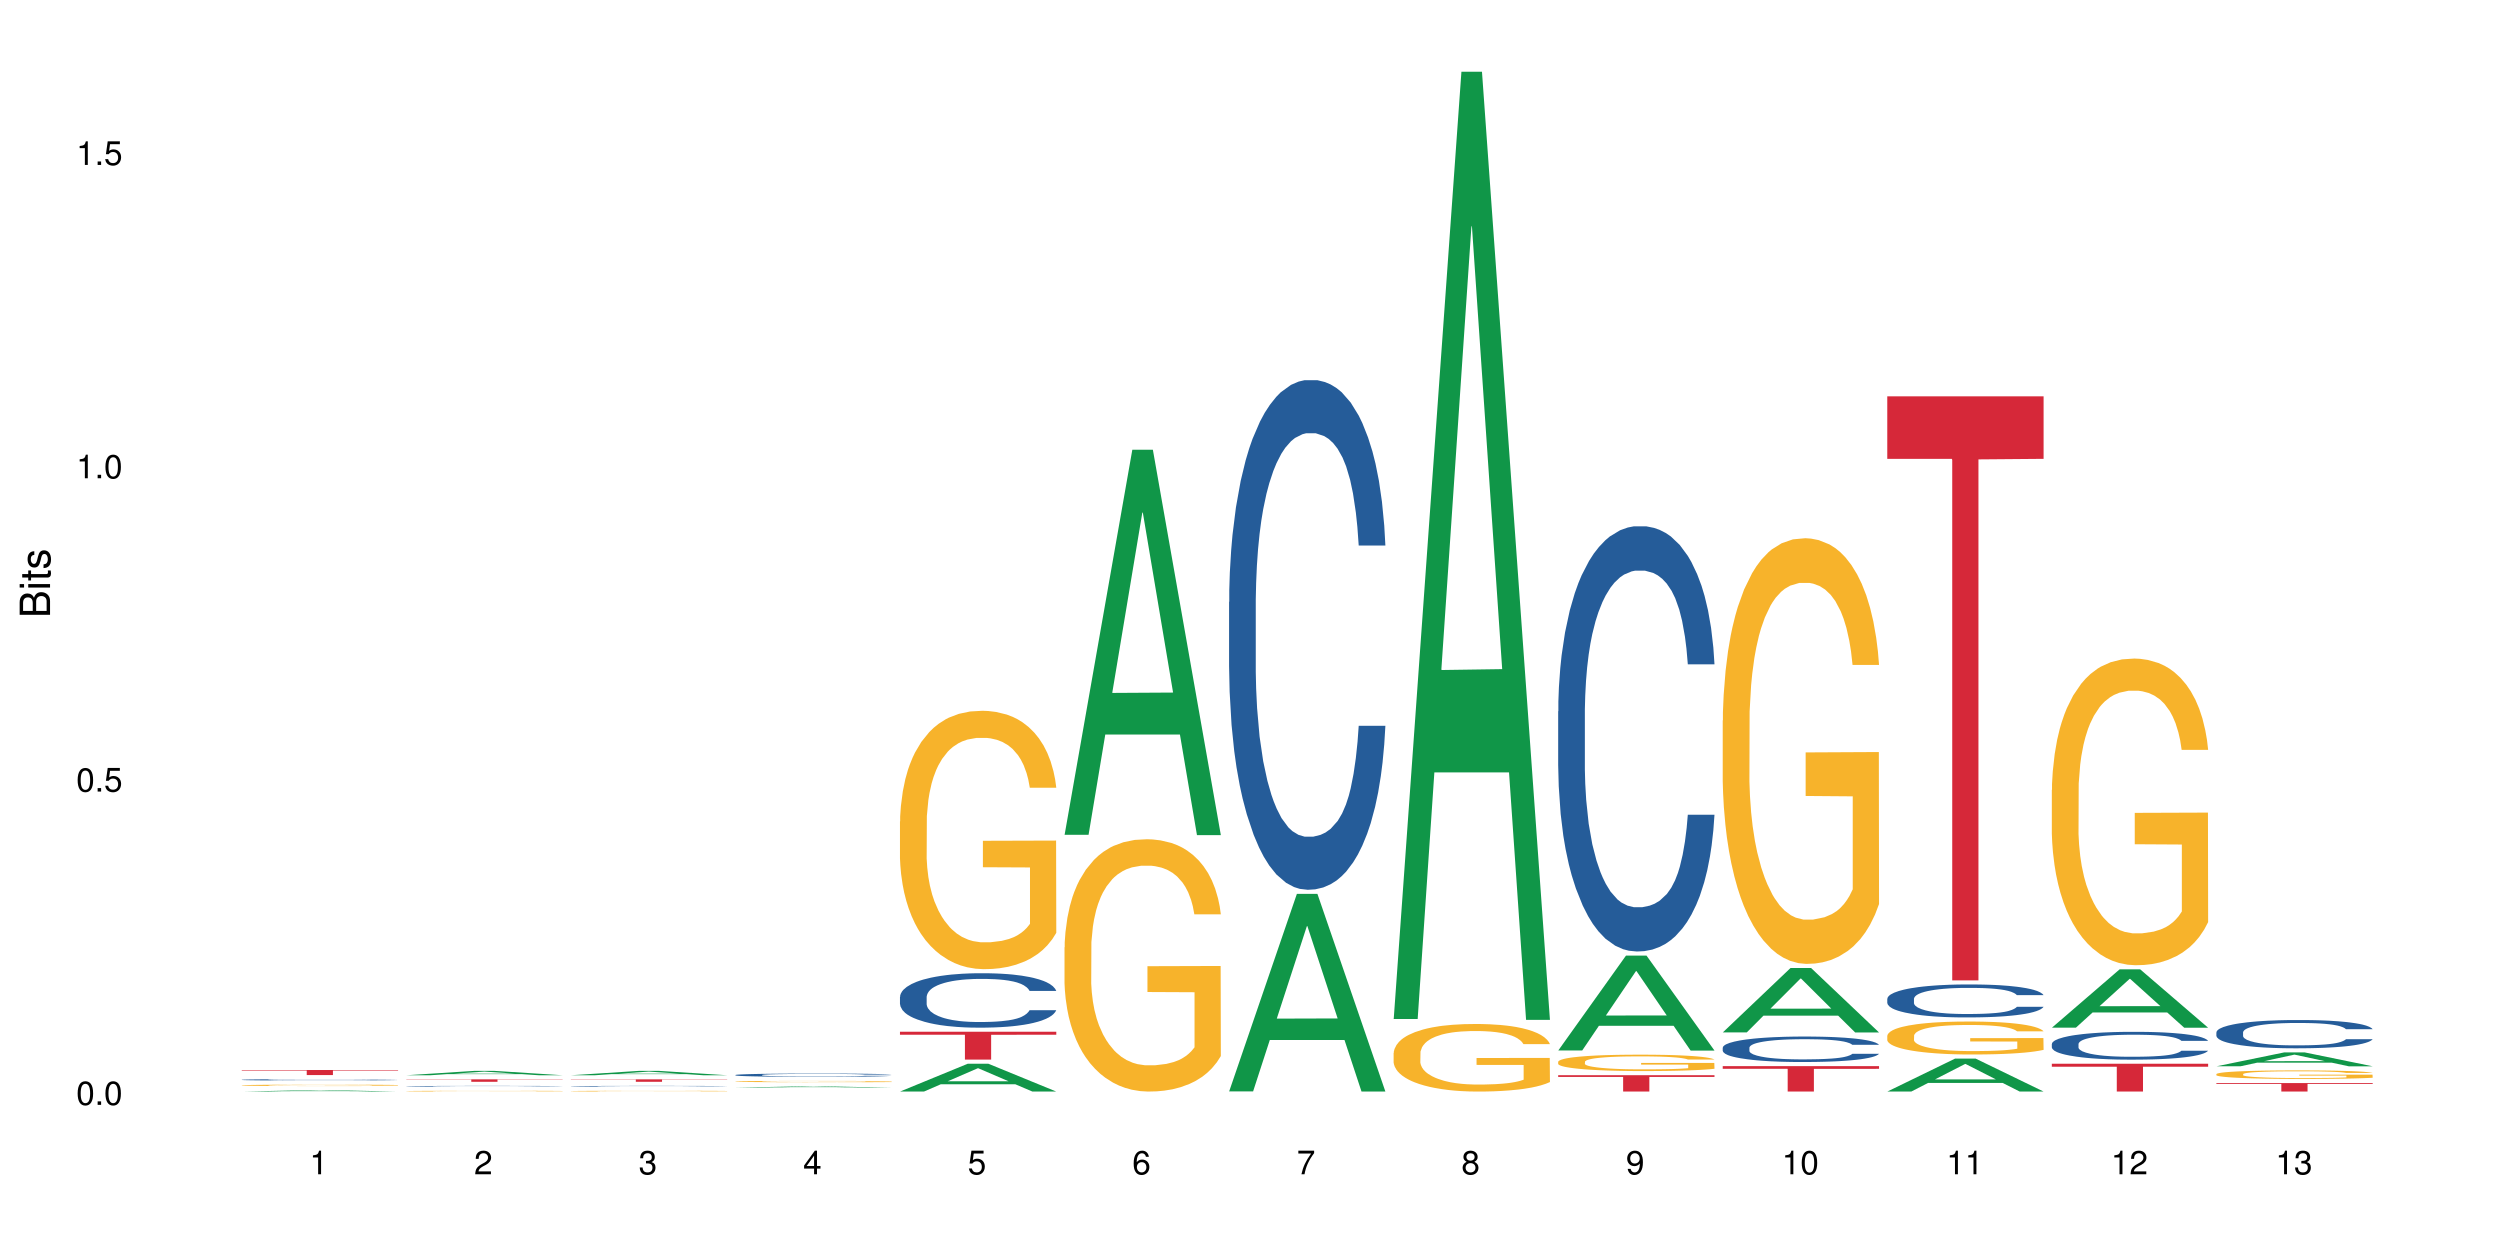 <?xml version="1.0" encoding="UTF-8"?>
<svg xmlns="http://www.w3.org/2000/svg" xmlns:xlink="http://www.w3.org/1999/xlink" width="720pt" height="360pt" viewBox="0 0 720 360" version="1.1">
<defs>
<g>
<symbol overflow="visible" id="glyph0-0">
<path style="stroke:none;" d=""/>
</symbol>
<symbol overflow="visible" id="glyph0-1">
<path style="stroke:none;" d="M 2.641 -6.797 C 2 -6.797 1.422 -6.531 1.078 -6.047 C 0.641 -5.453 0.406 -4.547 0.406 -3.297 C 0.406 -1 1.188 0.219 2.641 0.219 C 4.078 0.219 4.859 -1 4.859 -3.234 C 4.859 -4.562 4.656 -5.438 4.203 -6.047 C 3.844 -6.531 3.281 -6.797 2.641 -6.797 Z M 2.641 -6.047 C 3.547 -6.047 4 -5.125 4 -3.312 C 4 -1.375 3.562 -0.484 2.625 -0.484 C 1.734 -0.484 1.281 -1.422 1.281 -3.281 C 1.281 -5.141 1.734 -6.047 2.641 -6.047 Z M 2.641 -6.047 "/>
</symbol>
<symbol overflow="visible" id="glyph0-2">
<path style="stroke:none;" d="M 1.828 -1 L 0.828 -1 L 0.828 0 L 1.828 0 Z M 1.828 -1 "/>
</symbol>
<symbol overflow="visible" id="glyph0-3">
<path style="stroke:none;" d="M 4.562 -6.797 L 1.062 -6.797 L 0.547 -3.094 L 1.328 -3.094 C 1.719 -3.562 2.047 -3.734 2.578 -3.734 C 3.484 -3.734 4.062 -3.109 4.062 -2.094 C 4.062 -1.125 3.484 -0.531 2.578 -0.531 C 1.828 -0.531 1.375 -0.906 1.188 -1.672 L 0.328 -1.672 C 0.453 -1.109 0.547 -0.844 0.75 -0.594 C 1.125 -0.078 1.828 0.219 2.594 0.219 C 3.969 0.219 4.922 -0.781 4.922 -2.219 C 4.922 -3.562 4.031 -4.484 2.719 -4.484 C 2.25 -4.484 1.859 -4.359 1.469 -4.062 L 1.734 -5.969 L 4.562 -5.969 Z M 4.562 -6.797 "/>
</symbol>
<symbol overflow="visible" id="glyph0-4">
<path style="stroke:none;" d="M 2.484 -4.844 L 2.484 0 L 3.328 0 L 3.328 -6.797 L 2.766 -6.797 C 2.469 -5.75 2.281 -5.609 0.984 -5.453 L 0.984 -4.844 Z M 2.484 -4.844 "/>
</symbol>
<symbol overflow="visible" id="glyph0-5">
<path style="stroke:none;" d="M 4.859 -0.828 L 1.281 -0.828 C 1.359 -1.391 1.672 -1.75 2.5 -2.234 L 3.469 -2.75 C 4.406 -3.266 4.906 -3.969 4.906 -4.812 C 4.906 -5.375 4.672 -5.906 4.266 -6.266 C 3.859 -6.625 3.375 -6.797 2.719 -6.797 C 1.859 -6.797 1.219 -6.5 0.844 -5.922 C 0.609 -5.562 0.5 -5.125 0.484 -4.438 L 1.328 -4.438 C 1.359 -4.906 1.406 -5.188 1.531 -5.406 C 1.75 -5.812 2.188 -6.062 2.703 -6.062 C 3.469 -6.062 4.031 -5.516 4.031 -4.781 C 4.031 -4.25 3.719 -3.797 3.125 -3.438 L 2.234 -2.938 C 0.812 -2.141 0.406 -1.5 0.328 0 L 4.859 0 Z M 4.859 -0.828 "/>
</symbol>
<symbol overflow="visible" id="glyph0-6">
<path style="stroke:none;" d="M 2.125 -3.125 L 2.578 -3.125 C 3.516 -3.125 3.984 -2.703 3.984 -1.891 C 3.984 -1.031 3.469 -0.531 2.578 -0.531 C 1.656 -0.531 1.203 -0.984 1.156 -1.969 L 0.312 -1.969 C 0.344 -1.422 0.438 -1.078 0.609 -0.766 C 0.953 -0.109 1.625 0.219 2.547 0.219 C 3.953 0.219 4.859 -0.609 4.859 -1.906 C 4.859 -2.766 4.516 -3.25 3.703 -3.516 C 4.344 -3.766 4.656 -4.25 4.656 -4.938 C 4.656 -6.109 3.875 -6.797 2.578 -6.797 C 1.203 -6.797 0.484 -6.047 0.453 -4.609 L 1.297 -4.609 C 1.312 -5.016 1.344 -5.25 1.453 -5.453 C 1.641 -5.828 2.062 -6.062 2.594 -6.062 C 3.344 -6.062 3.797 -5.625 3.797 -4.906 C 3.797 -4.422 3.609 -4.141 3.25 -3.984 C 3.016 -3.891 2.719 -3.844 2.125 -3.844 Z M 2.125 -3.125 "/>
</symbol>
<symbol overflow="visible" id="glyph0-7">
<path style="stroke:none;" d="M 3.141 -1.625 L 3.141 0 L 3.984 0 L 3.984 -1.625 L 4.984 -1.625 L 4.984 -2.391 L 3.984 -2.391 L 3.984 -6.797 L 3.359 -6.797 L 0.266 -2.516 L 0.266 -1.625 Z M 3.141 -2.391 L 1 -2.391 L 3.141 -5.359 Z M 3.141 -2.391 "/>
</symbol>
<symbol overflow="visible" id="glyph0-8">
<path style="stroke:none;" d="M 4.781 -5.031 C 4.609 -6.141 3.891 -6.797 2.844 -6.797 C 2.094 -6.797 1.422 -6.438 1.031 -5.828 C 0.609 -5.172 0.406 -4.344 0.406 -3.094 C 0.406 -1.953 0.578 -1.234 0.984 -0.625 C 1.359 -0.078 1.953 0.219 2.703 0.219 C 3.984 0.219 4.922 -0.734 4.922 -2.078 C 4.922 -3.344 4.062 -4.234 2.844 -4.234 C 2.172 -4.234 1.641 -3.969 1.281 -3.469 C 1.281 -5.125 1.828 -6.047 2.797 -6.047 C 3.391 -6.047 3.797 -5.672 3.938 -5.031 Z M 2.734 -3.484 C 3.547 -3.484 4.062 -2.922 4.062 -2 C 4.062 -1.156 3.484 -0.531 2.703 -0.531 C 1.922 -0.531 1.328 -1.188 1.328 -2.047 C 1.328 -2.891 1.906 -3.484 2.734 -3.484 Z M 2.734 -3.484 "/>
</symbol>
<symbol overflow="visible" id="glyph0-9">
<path style="stroke:none;" d="M 4.984 -6.797 L 0.438 -6.797 L 0.438 -5.969 L 4.109 -5.969 C 2.5 -3.656 1.828 -2.234 1.328 0 L 2.219 0 C 2.594 -2.172 3.453 -4.047 4.984 -6.094 Z M 4.984 -6.797 "/>
</symbol>
<symbol overflow="visible" id="glyph0-10">
<path style="stroke:none;" d="M 3.75 -3.578 C 4.453 -4 4.688 -4.344 4.688 -4.984 C 4.688 -6.047 3.844 -6.797 2.641 -6.797 C 1.438 -6.797 0.594 -6.047 0.594 -4.984 C 0.594 -4.359 0.828 -4.016 1.516 -3.578 C 0.734 -3.203 0.359 -2.641 0.359 -1.891 C 0.359 -0.641 1.297 0.219 2.641 0.219 C 3.984 0.219 4.922 -0.641 4.922 -1.875 C 4.922 -2.641 4.531 -3.203 3.75 -3.578 Z M 2.641 -6.047 C 3.359 -6.047 3.812 -5.625 3.812 -4.969 C 3.812 -4.344 3.344 -3.922 2.641 -3.922 C 1.922 -3.922 1.453 -4.344 1.453 -4.984 C 1.453 -5.625 1.922 -6.047 2.641 -6.047 Z M 2.641 -3.203 C 3.484 -3.203 4.062 -2.672 4.062 -1.875 C 4.062 -1.062 3.484 -0.531 2.625 -0.531 C 1.797 -0.531 1.219 -1.078 1.219 -1.875 C 1.219 -2.672 1.797 -3.203 2.641 -3.203 Z M 2.641 -3.203 "/>
</symbol>
<symbol overflow="visible" id="glyph0-11">
<path style="stroke:none;" d="M 0.516 -1.547 C 0.672 -0.438 1.406 0.219 2.438 0.219 C 3.188 0.219 3.859 -0.141 4.266 -0.75 C 4.688 -1.406 4.891 -2.25 4.891 -3.484 C 4.891 -4.625 4.703 -5.359 4.312 -5.953 C 3.938 -6.5 3.344 -6.797 2.594 -6.797 C 1.297 -6.797 0.359 -5.844 0.359 -4.516 C 0.359 -3.25 1.234 -2.344 2.453 -2.344 C 3.094 -2.344 3.562 -2.578 4.016 -3.109 C 4 -1.453 3.469 -0.531 2.5 -0.531 C 1.906 -0.531 1.484 -0.906 1.359 -1.547 Z M 2.578 -6.062 C 3.375 -6.062 3.969 -5.406 3.969 -4.531 C 3.969 -3.688 3.375 -3.094 2.547 -3.094 C 1.734 -3.094 1.234 -3.672 1.234 -4.578 C 1.234 -5.438 1.797 -6.062 2.578 -6.062 Z M 2.578 -6.062 "/>
</symbol>
<symbol overflow="visible" id="glyph1-0">
<path style="stroke:none;" d=""/>
</symbol>
<symbol overflow="visible" id="glyph1-1">
<path style="stroke:none;" d="M 0 -0.953 L 0 -4.891 C 0 -5.719 -0.234 -6.344 -0.734 -6.797 C -1.188 -7.234 -1.812 -7.469 -2.5 -7.469 C -3.547 -7.469 -4.188 -7 -4.625 -5.875 C -4.984 -6.672 -5.641 -7.094 -6.531 -7.094 C -7.156 -7.094 -7.734 -6.859 -8.141 -6.391 C -8.562 -5.938 -8.75 -5.344 -8.75 -4.5 L -8.75 -0.953 Z M -4.984 -2.062 L -7.766 -2.062 L -7.766 -4.219 C -7.766 -4.844 -7.688 -5.203 -7.453 -5.5 C -7.219 -5.812 -6.859 -5.969 -6.375 -5.969 C -5.906 -5.969 -5.531 -5.812 -5.297 -5.5 C -5.062 -5.203 -4.984 -4.844 -4.984 -4.219 Z M -0.984 -2.062 L -4 -2.062 L -4 -4.781 C -4 -5.328 -3.859 -5.688 -3.578 -5.953 C -3.297 -6.219 -2.922 -6.359 -2.484 -6.359 C -2.062 -6.359 -1.688 -6.219 -1.406 -5.953 C -1.109 -5.688 -0.984 -5.328 -0.984 -4.781 Z M -0.984 -2.062 "/>
</symbol>
<symbol overflow="visible" id="glyph1-2">
<path style="stroke:none;" d="M -6.281 -1.797 L -6.281 -0.797 L 0 -0.797 L 0 -1.797 Z M -8.75 -1.797 L -8.75 -0.797 L -7.484 -0.797 L -7.484 -1.797 Z M -8.75 -1.797 "/>
</symbol>
<symbol overflow="visible" id="glyph1-3">
<path style="stroke:none;" d="M -6.281 -3.047 L -6.281 -2.016 L -8.016 -2.016 L -8.016 -1.016 L -6.281 -1.016 L -6.281 -0.172 L -5.469 -0.172 L -5.469 -1.016 L -0.719 -1.016 C -0.078 -1.016 0.281 -1.453 0.281 -2.234 C 0.281 -2.469 0.25 -2.719 0.188 -3.047 L -0.641 -3.047 C -0.609 -2.922 -0.594 -2.766 -0.594 -2.562 C -0.594 -2.141 -0.719 -2.016 -1.156 -2.016 L -5.469 -2.016 L -5.469 -3.047 Z M -6.281 -3.047 "/>
</symbol>
<symbol overflow="visible" id="glyph1-4">
<path style="stroke:none;" d="M -4.531 -5.25 C -5.766 -5.25 -6.469 -4.422 -6.469 -2.969 C -6.469 -1.516 -5.719 -0.562 -4.547 -0.562 C -3.562 -0.562 -3.094 -1.062 -2.734 -2.562 L -2.516 -3.484 C -2.344 -4.188 -2.094 -4.469 -1.625 -4.469 C -1.047 -4.469 -0.641 -3.875 -0.641 -3 C -0.641 -2.453 -0.797 -2 -1.062 -1.75 C -1.25 -1.594 -1.422 -1.531 -1.875 -1.469 L -1.875 -0.406 C -0.422 -0.453 0.281 -1.266 0.281 -2.922 C 0.281 -4.5 -0.5 -5.516 -1.719 -5.516 C -2.656 -5.516 -3.172 -4.984 -3.469 -3.734 L -3.703 -2.766 C -3.891 -1.953 -4.156 -1.609 -4.594 -1.609 C -5.172 -1.609 -5.547 -2.125 -5.547 -2.938 C -5.547 -3.75 -5.203 -4.172 -4.531 -4.203 Z M -4.531 -5.25 "/>
</symbol>
</g>
</defs>
<g id="surface82706">
<rect x="0" y="0" width="720" height="360" style="fill:rgb(100%,100%,100%);fill-opacity:1;stroke:none;"/>
<path style=" stroke:none;fill-rule:nonzero;fill:rgb(6.275%,58.824%,28.235%);fill-opacity:1;" d="M 69.629 314.371 L 69.676 314.371 L 89.156 313.965 L 95.074 313.965 L 114.648 314.371 L 107.773 314.371 L 102.867 314.266 L 81.367 314.266 L 76.555 314.371 L 69.629 314.371 L 83.434 314.223 L 100.895 314.223 L 92.188 314.031 L 92.09 314.031 L 91.996 314.035 L 83.387 314.223 L 83.434 314.223 Z M 69.629 314.371 "/>
<path style=" stroke:none;fill-rule:nonzero;fill:rgb(14.51%,36.078%,60%);fill-opacity:1;" d="M 69.629 310.977 L 69.684 310.973 L 69.684 310.965 L 69.848 310.953 L 70.234 310.934 L 70.617 310.922 L 71.605 310.898 L 72.977 310.879 L 74.406 310.863 L 75.449 310.852 L 76.383 310.844 L 78.523 310.832 L 79.895 310.824 L 81.379 310.82 L 83.191 310.812 L 84.508 310.809 L 87.473 310.805 L 89.668 310.801 L 98.84 310.801 L 100.594 310.805 L 102.078 310.809 L 104.656 310.816 L 106.965 310.828 L 108.008 310.832 L 109.652 310.844 L 110.918 310.855 L 111.797 310.863 L 112.785 310.879 L 113.66 310.895 L 114.32 310.914 L 114.648 310.93 L 106.965 310.93 L 106.578 310.914 L 106.141 310.902 L 104.492 310.879 L 103.34 310.867 L 102.297 310.859 L 100.871 310.852 L 99.605 310.848 L 98.289 310.844 L 97.027 310.844 L 94.609 310.84 L 91.809 310.84 L 90.766 310.844 L 88.625 310.844 L 87.473 310.848 L 85.824 310.852 L 84.672 310.859 L 83.301 310.863 L 82.367 310.871 L 81.215 310.879 L 80.391 310.891 L 79.457 310.902 L 78.906 310.91 L 78.414 310.922 L 77.977 310.934 L 77.645 310.945 L 77.426 310.961 L 77.316 310.973 L 77.316 311.031 L 77.426 311.043 L 77.699 311.059 L 78.414 311.082 L 79.457 311.102 L 80.664 311.117 L 81.816 311.129 L 82.477 311.133 L 83.355 311.141 L 84.727 311.145 L 86.703 311.152 L 87.855 311.156 L 89.613 311.16 L 95.984 311.16 L 97.41 311.156 L 98.895 311.156 L 100.926 311.148 L 102.188 311.145 L 103.285 311.137 L 104.109 311.129 L 104.656 311.121 L 105.48 311.109 L 106.141 311.098 L 106.633 311.086 L 106.965 311.074 L 114.648 311.074 L 114.32 311.09 L 113.828 311.102 L 113.332 311.113 L 112.562 311.125 L 111.688 311.137 L 110.422 311.152 L 109.379 311.16 L 108.008 311.168 L 106.746 311.176 L 105.371 311.18 L 103.34 311.188 L 102.023 311.191 L 100.594 311.195 L 98.895 311.199 L 96.75 311.203 L 90 311.203 L 88.297 311.199 L 86.047 311.199 L 83.246 311.191 L 81.215 311.184 L 79.621 311.176 L 78.25 311.168 L 76.711 311.16 L 74.734 311.145 L 73.527 311.129 L 72.703 311.121 L 71.77 311.105 L 71.113 311.094 L 70.344 311.074 L 69.793 311.047 L 69.629 311.027 Z M 69.629 310.977 "/>
<path style=" stroke:none;fill-rule:nonzero;fill:rgb(96.863%,70.196%,16.863%);fill-opacity:1;" d="M 69.629 312.555 L 69.684 312.555 L 69.684 312.547 L 69.902 312.531 L 70.453 312.508 L 71.168 312.488 L 71.934 312.477 L 72.43 312.469 L 73.254 312.457 L 73.965 312.449 L 75.777 312.43 L 78.086 312.414 L 79.348 312.41 L 80.773 312.402 L 82.805 312.395 L 83.738 312.395 L 86.594 312.387 L 89.832 312.383 L 97.301 312.383 L 100.375 312.391 L 102.133 312.391 L 103.504 312.395 L 104.934 312.402 L 106.688 312.41 L 108.336 312.418 L 109.652 312.426 L 110.973 312.438 L 112.07 312.449 L 113.004 312.461 L 113.828 312.477 L 114.32 312.488 L 114.648 312.504 L 107.02 312.504 L 106.578 312.488 L 106.086 312.48 L 105.262 312.469 L 103.613 312.453 L 102.078 312.441 L 100.758 312.438 L 99.113 312.43 L 97.52 312.43 L 95.707 312.426 L 91.699 312.426 L 89.066 312.43 L 87.527 312.43 L 86.43 312.434 L 84.891 312.438 L 83.961 312.445 L 83.41 312.445 L 81.762 312.457 L 80.664 312.469 L 80.062 312.477 L 79.293 312.488 L 78.742 312.496 L 78.141 312.512 L 77.809 312.523 L 77.371 312.547 L 77.316 312.613 L 77.48 312.629 L 77.809 312.645 L 78.25 312.656 L 78.906 312.672 L 79.566 312.68 L 80.719 312.695 L 81.707 312.703 L 82.477 312.711 L 83.961 312.723 L 84.562 312.723 L 85.992 312.73 L 87.473 312.738 L 89.285 312.742 L 90.656 312.742 L 92.855 312.746 L 95.652 312.746 L 98.949 312.742 L 101.035 312.738 L 102.461 312.738 L 103.395 312.734 L 104.547 312.73 L 105.371 312.727 L 106.141 312.723 L 107.074 312.715 L 107.074 312.629 L 93.512 312.629 L 93.512 312.586 L 114.594 312.586 L 114.648 312.73 L 113.496 312.738 L 112.07 312.75 L 110.699 312.758 L 109.27 312.762 L 107.238 312.77 L 105.59 312.773 L 103.066 312.781 L 100.758 312.785 L 89.012 312.785 L 87.09 312.781 L 83.574 312.773 L 81.379 312.766 L 79.953 312.758 L 78.469 312.75 L 76.988 312.742 L 75.668 312.73 L 73.91 312.715 L 72.977 312.703 L 72.102 312.691 L 71.441 312.68 L 70.836 312.668 L 70.398 312.656 L 69.957 312.637 L 69.738 312.625 L 69.629 312.613 Z M 69.629 312.555 "/>
<path style=" stroke:none;fill-rule:nonzero;fill:rgb(83.922%,15.686%,22.353%);fill-opacity:1;" d="M 69.629 308.156 L 114.648 308.156 L 114.648 308.312 L 95.887 308.316 L 95.887 309.621 L 88.34 309.621 L 88.34 308.316 L 88.23 308.312 L 69.629 308.312 Z M 69.629 308.156 "/>
<path style=" stroke:none;fill-rule:nonzero;fill:rgb(6.275%,58.824%,28.235%);fill-opacity:1;" d="M 117.02 309.672 L 117.066 309.672 L 136.547 308.418 L 142.465 308.418 L 162.039 309.672 L 155.164 309.672 L 150.258 309.348 L 128.758 309.348 L 123.945 309.672 L 117.02 309.672 L 130.824 309.211 L 148.285 309.211 L 139.578 308.625 L 139.48 308.621 L 139.387 308.625 L 130.777 309.211 L 130.824 309.211 Z M 117.02 309.672 "/>
<path style=" stroke:none;fill-rule:nonzero;fill:rgb(14.51%,36.078%,60%);fill-opacity:1;" d="M 117.02 312.836 L 117.074 312.836 L 117.074 312.832 L 117.238 312.824 L 117.625 312.812 L 118.008 312.805 L 118.996 312.793 L 120.367 312.781 L 121.797 312.773 L 122.84 312.77 L 123.773 312.766 L 125.914 312.758 L 127.285 312.754 L 128.77 312.75 L 130.582 312.746 L 131.898 312.742 L 134.863 312.738 L 146.23 312.738 L 147.984 312.742 L 149.469 312.742 L 152.047 312.746 L 154.355 312.754 L 155.398 312.758 L 157.043 312.762 L 158.309 312.77 L 159.188 312.773 L 160.176 312.781 L 161.051 312.793 L 161.711 312.801 L 162.039 312.812 L 154.355 312.812 L 153.969 312.805 L 153.531 312.797 L 151.883 312.781 L 150.73 312.777 L 149.688 312.773 L 148.262 312.77 L 146.996 312.766 L 145.68 312.766 L 144.418 312.762 L 136.016 312.762 L 134.863 312.766 L 133.215 312.77 L 132.062 312.77 L 130.691 312.773 L 129.758 312.777 L 128.605 312.785 L 127.781 312.789 L 126.848 312.797 L 126.297 312.801 L 125.805 312.805 L 125.367 312.812 L 125.035 312.82 L 124.816 312.828 L 124.707 312.836 L 124.707 312.867 L 124.816 312.875 L 125.09 312.883 L 125.805 312.895 L 126.848 312.906 L 128.055 312.914 L 129.207 312.922 L 129.867 312.926 L 130.746 312.93 L 132.117 312.934 L 134.094 312.938 L 135.246 312.938 L 137.004 312.941 L 143.375 312.941 L 144.801 312.938 L 146.285 312.938 L 148.316 312.934 L 149.578 312.93 L 150.676 312.926 L 151.5 312.922 L 152.047 312.918 L 152.871 312.914 L 153.531 312.906 L 154.023 312.898 L 154.355 312.891 L 162.039 312.891 L 161.711 312.898 L 161.219 312.906 L 160.723 312.914 L 159.953 312.922 L 159.074 312.926 L 157.812 312.934 L 156.77 312.941 L 155.398 312.945 L 154.137 312.949 L 152.762 312.953 L 150.73 312.957 L 149.414 312.957 L 147.984 312.961 L 146.285 312.961 L 144.141 312.965 L 135.688 312.965 L 133.438 312.961 L 130.637 312.957 L 128.605 312.953 L 127.012 312.949 L 125.641 312.945 L 124.102 312.941 L 122.125 312.93 L 120.918 312.922 L 120.094 312.918 L 119.16 312.91 L 118.504 312.902 L 117.734 312.891 L 117.184 312.875 L 117.02 312.863 Z M 117.02 312.836 "/>
<path style=" stroke:none;fill-rule:nonzero;fill:rgb(96.863%,70.196%,16.863%);fill-opacity:1;" d="M 117.02 314.242 L 117.074 314.242 L 117.074 314.238 L 117.293 314.227 L 117.844 314.215 L 118.559 314.203 L 119.324 314.195 L 119.82 314.191 L 120.645 314.184 L 121.355 314.18 L 123.168 314.172 L 125.477 314.164 L 126.738 314.16 L 128.164 314.156 L 130.195 314.152 L 131.129 314.148 L 133.984 314.148 L 137.223 314.145 L 144.691 314.145 L 147.766 314.148 L 149.523 314.148 L 150.895 314.152 L 152.324 314.152 L 154.078 314.156 L 155.727 314.164 L 157.043 314.168 L 158.363 314.176 L 159.461 314.18 L 160.395 314.188 L 161.219 314.195 L 161.711 314.203 L 162.039 314.211 L 154.41 314.211 L 153.969 314.203 L 153.477 314.199 L 152.652 314.191 L 151.004 314.184 L 149.469 314.176 L 148.148 314.176 L 146.504 314.172 L 144.91 314.168 L 136.457 314.168 L 134.918 314.172 L 133.82 314.172 L 132.281 314.176 L 131.352 314.18 L 130.801 314.18 L 129.152 314.188 L 128.055 314.191 L 127.453 314.195 L 126.684 314.203 L 126.133 314.207 L 125.531 314.215 L 125.199 314.223 L 124.762 314.234 L 124.707 314.273 L 124.871 314.281 L 125.199 314.289 L 125.641 314.297 L 126.297 314.305 L 126.957 314.312 L 128.109 314.32 L 129.098 314.324 L 129.867 314.328 L 131.352 314.332 L 131.953 314.336 L 133.383 314.34 L 134.863 314.344 L 136.676 314.344 L 138.047 314.348 L 146.34 314.348 L 148.426 314.344 L 149.852 314.344 L 150.785 314.34 L 151.938 314.34 L 152.762 314.336 L 153.531 314.336 L 154.465 314.332 L 154.465 314.281 L 140.902 314.281 L 140.902 314.258 L 161.984 314.258 L 162.039 314.34 L 160.887 314.344 L 159.461 314.352 L 158.086 314.355 L 156.66 314.355 L 154.629 314.363 L 152.98 314.363 L 150.457 314.367 L 148.148 314.367 L 145.734 314.371 L 138.816 314.371 L 136.402 314.367 L 132.723 314.367 L 130.965 314.363 L 128.77 314.359 L 127.34 314.355 L 125.859 314.352 L 124.379 314.344 L 123.059 314.34 L 121.301 314.332 L 120.367 314.324 L 119.492 314.316 L 118.832 314.312 L 118.227 314.305 L 117.789 314.297 L 117.348 314.289 L 117.129 314.281 L 117.02 314.273 Z M 117.02 314.242 "/>
<path style=" stroke:none;fill-rule:nonzero;fill:rgb(83.922%,15.686%,22.353%);fill-opacity:1;" d="M 117.02 310.852 L 162.039 310.852 L 162.039 310.93 L 143.277 310.93 L 143.277 311.559 L 135.73 311.559 L 135.73 310.93 L 117.02 310.93 Z M 117.02 310.852 "/>
<path style=" stroke:none;fill-rule:nonzero;fill:rgb(6.275%,58.824%,28.235%);fill-opacity:1;" d="M 164.41 309.672 L 164.457 309.672 L 183.938 308.418 L 189.855 308.418 L 209.43 309.672 L 202.555 309.672 L 197.648 309.348 L 176.148 309.348 L 171.336 309.672 L 164.41 309.672 L 178.215 309.211 L 195.676 309.211 L 186.969 308.625 L 186.871 308.621 L 186.777 308.625 L 178.168 309.211 L 178.215 309.211 Z M 164.41 309.672 "/>
<path style=" stroke:none;fill-rule:nonzero;fill:rgb(14.51%,36.078%,60%);fill-opacity:1;" d="M 164.41 312.836 L 164.465 312.836 L 164.465 312.832 L 164.629 312.824 L 165.016 312.812 L 165.398 312.805 L 166.387 312.793 L 167.758 312.781 L 169.188 312.773 L 170.23 312.77 L 171.164 312.766 L 173.305 312.758 L 174.676 312.754 L 176.16 312.75 L 177.973 312.746 L 179.289 312.742 L 182.254 312.738 L 193.621 312.738 L 195.375 312.742 L 196.859 312.742 L 199.438 312.746 L 201.746 312.754 L 202.789 312.758 L 204.434 312.762 L 205.699 312.77 L 206.578 312.773 L 207.566 312.781 L 208.441 312.793 L 209.102 312.801 L 209.43 312.812 L 201.746 312.812 L 201.359 312.805 L 200.922 312.797 L 199.273 312.781 L 198.121 312.777 L 197.078 312.773 L 195.652 312.77 L 194.387 312.766 L 193.07 312.766 L 191.809 312.762 L 183.406 312.762 L 182.254 312.766 L 180.605 312.77 L 179.453 312.77 L 178.082 312.773 L 177.148 312.777 L 175.996 312.785 L 175.172 312.789 L 174.238 312.797 L 173.688 312.801 L 173.195 312.805 L 172.754 312.812 L 172.426 312.82 L 172.207 312.828 L 172.098 312.836 L 172.098 312.867 L 172.207 312.875 L 172.48 312.883 L 173.195 312.895 L 174.238 312.906 L 175.445 312.914 L 176.598 312.922 L 177.258 312.926 L 178.137 312.93 L 179.508 312.934 L 181.484 312.938 L 182.637 312.938 L 184.395 312.941 L 190.766 312.941 L 192.191 312.938 L 193.676 312.938 L 195.707 312.934 L 196.969 312.93 L 198.066 312.926 L 198.891 312.922 L 199.438 312.918 L 200.262 312.914 L 200.922 312.906 L 201.414 312.898 L 201.746 312.891 L 209.43 312.891 L 209.102 312.898 L 208.609 312.906 L 208.113 312.914 L 207.344 312.922 L 206.465 312.926 L 205.203 312.934 L 204.16 312.941 L 202.789 312.945 L 201.523 312.949 L 200.152 312.953 L 198.121 312.957 L 196.805 312.957 L 195.375 312.961 L 193.676 312.961 L 191.531 312.965 L 183.078 312.965 L 180.828 312.961 L 178.027 312.957 L 175.996 312.953 L 174.402 312.949 L 173.031 312.945 L 171.492 312.941 L 169.516 312.93 L 168.309 312.922 L 167.484 312.918 L 166.551 312.91 L 165.895 312.902 L 165.125 312.891 L 164.574 312.875 L 164.41 312.863 Z M 164.41 312.836 "/>
<path style=" stroke:none;fill-rule:nonzero;fill:rgb(96.863%,70.196%,16.863%);fill-opacity:1;" d="M 164.41 314.242 L 164.465 314.242 L 164.465 314.238 L 164.684 314.227 L 165.234 314.215 L 165.949 314.203 L 166.715 314.195 L 167.211 314.191 L 168.035 314.184 L 168.746 314.18 L 170.559 314.172 L 172.867 314.164 L 174.129 314.16 L 175.555 314.156 L 177.586 314.152 L 178.52 314.148 L 181.375 314.148 L 184.613 314.145 L 192.082 314.145 L 195.156 314.148 L 196.914 314.148 L 198.285 314.152 L 199.715 314.152 L 201.469 314.156 L 203.117 314.164 L 204.434 314.168 L 205.754 314.176 L 206.852 314.18 L 207.785 314.188 L 208.609 314.195 L 209.102 314.203 L 209.43 314.211 L 201.801 314.211 L 201.359 314.203 L 200.867 314.199 L 200.043 314.191 L 198.395 314.184 L 196.859 314.176 L 195.539 314.176 L 193.895 314.172 L 192.301 314.168 L 183.848 314.168 L 182.309 314.172 L 181.211 314.172 L 179.672 314.176 L 178.742 314.18 L 178.191 314.18 L 176.543 314.188 L 175.445 314.191 L 174.844 314.195 L 174.074 314.203 L 173.523 314.207 L 172.922 314.215 L 172.59 314.223 L 172.152 314.234 L 172.098 314.273 L 172.262 314.281 L 172.59 314.289 L 173.031 314.297 L 173.688 314.305 L 174.348 314.312 L 175.5 314.32 L 176.488 314.324 L 177.258 314.328 L 178.742 314.332 L 179.344 314.336 L 180.773 314.34 L 182.254 314.344 L 184.066 314.344 L 185.438 314.348 L 193.73 314.348 L 195.816 314.344 L 197.242 314.344 L 198.176 314.34 L 199.328 314.34 L 200.152 314.336 L 200.922 314.336 L 201.855 314.332 L 201.855 314.281 L 188.293 314.281 L 188.293 314.258 L 209.375 314.258 L 209.43 314.34 L 208.277 314.344 L 206.852 314.352 L 205.477 314.355 L 204.051 314.355 L 202.02 314.363 L 200.371 314.363 L 197.848 314.367 L 195.539 314.367 L 193.125 314.371 L 186.207 314.371 L 183.793 314.367 L 180.113 314.367 L 178.355 314.363 L 176.16 314.359 L 174.73 314.355 L 173.25 314.352 L 171.766 314.344 L 170.449 314.34 L 168.691 314.332 L 167.758 314.324 L 166.883 314.316 L 166.223 314.312 L 165.617 314.305 L 165.18 314.297 L 164.738 314.289 L 164.52 314.281 L 164.41 314.273 Z M 164.41 314.242 "/>
<path style=" stroke:none;fill-rule:nonzero;fill:rgb(83.922%,15.686%,22.353%);fill-opacity:1;" d="M 164.41 310.852 L 209.43 310.852 L 209.43 310.93 L 190.668 310.93 L 190.668 311.559 L 183.117 311.559 L 183.117 310.93 L 164.41 310.93 Z M 164.41 310.852 "/>
<path style=" stroke:none;fill-rule:nonzero;fill:rgb(6.275%,58.824%,28.235%);fill-opacity:1;" d="M 211.801 313.242 L 211.848 313.242 L 231.328 312.863 L 237.246 312.863 L 256.82 313.246 L 249.945 313.246 L 245.039 313.145 L 223.539 313.145 L 218.727 313.242 L 211.801 313.242 L 225.605 313.105 L 243.066 313.105 L 234.359 312.926 L 234.168 312.926 L 225.559 313.105 L 225.605 313.105 Z M 211.801 313.242 "/>
<path style=" stroke:none;fill-rule:nonzero;fill:rgb(14.51%,36.078%,60%);fill-opacity:1;" d="M 211.801 309.594 L 211.855 309.594 L 211.855 309.574 L 212.02 309.539 L 212.406 309.5 L 212.789 309.473 L 213.777 309.422 L 215.148 309.371 L 216.578 309.332 L 217.621 309.312 L 218.555 309.293 L 220.695 309.262 L 222.066 309.246 L 223.551 309.23 L 225.363 309.215 L 226.68 309.207 L 229.645 309.195 L 231.84 309.188 L 239.418 309.188 L 241.012 309.195 L 242.766 309.199 L 244.25 309.207 L 246.828 309.227 L 249.137 309.25 L 250.18 309.266 L 251.824 309.293 L 253.09 309.316 L 253.969 309.34 L 254.957 309.371 L 255.832 309.41 L 256.492 309.453 L 256.82 309.492 L 249.137 309.492 L 248.75 309.457 L 248.312 309.43 L 247.488 309.395 L 246.664 309.371 L 245.512 309.344 L 244.469 309.328 L 243.043 309.312 L 241.777 309.301 L 240.461 309.293 L 239.199 309.289 L 236.781 309.285 L 232.938 309.285 L 230.797 309.293 L 229.645 309.297 L 227.996 309.309 L 226.844 309.32 L 225.473 309.34 L 224.539 309.352 L 223.387 309.375 L 222.562 309.395 L 221.629 309.422 L 221.078 309.445 L 220.586 309.469 L 220.145 309.496 L 219.816 309.527 L 219.598 309.559 L 219.488 309.59 L 219.488 309.723 L 219.598 309.754 L 219.871 309.789 L 220.586 309.844 L 221.629 309.887 L 222.836 309.926 L 223.988 309.949 L 224.648 309.961 L 225.527 309.977 L 226.898 309.992 L 228.875 310.012 L 230.027 310.016 L 231.785 310.023 L 233.598 310.027 L 236.012 310.027 L 238.156 310.023 L 239.582 310.02 L 241.066 310.012 L 243.098 310 L 244.359 309.984 L 245.457 309.969 L 246.281 309.953 L 246.828 309.938 L 247.652 309.91 L 248.312 309.883 L 248.805 309.852 L 249.137 309.824 L 256.82 309.824 L 256.492 309.859 L 256 309.891 L 255.504 309.914 L 254.734 309.945 L 253.855 309.973 L 252.594 310.004 L 251.551 310.023 L 250.18 310.043 L 248.914 310.059 L 247.543 310.074 L 245.512 310.094 L 244.195 310.102 L 242.766 310.109 L 241.066 310.117 L 238.922 310.121 L 236.617 310.125 L 232.172 310.125 L 230.469 310.121 L 228.219 310.113 L 225.418 310.098 L 223.387 310.082 L 221.793 310.066 L 220.422 310.047 L 218.883 310.023 L 216.906 309.988 L 215.699 309.957 L 214.875 309.934 L 213.941 309.898 L 213.285 309.871 L 212.516 309.82 L 211.965 309.762 L 211.801 309.715 Z M 211.801 309.594 "/>
<path style=" stroke:none;fill-rule:nonzero;fill:rgb(96.863%,70.196%,16.863%);fill-opacity:1;" d="M 211.801 311.469 L 211.855 311.469 L 211.855 311.461 L 212.074 311.445 L 212.625 311.422 L 213.34 311.406 L 214.105 311.391 L 214.602 311.383 L 215.426 311.375 L 216.137 311.367 L 217.949 311.352 L 220.258 311.336 L 221.52 311.332 L 222.945 311.324 L 224.977 311.316 L 225.91 311.316 L 228.766 311.309 L 232.004 311.305 L 237.223 311.305 L 239.473 311.309 L 242.547 311.312 L 244.305 311.312 L 245.676 311.316 L 247.105 311.32 L 248.859 311.328 L 250.508 311.336 L 251.824 311.348 L 253.145 311.355 L 254.242 311.367 L 255.176 311.379 L 256 311.395 L 256.492 311.406 L 256.82 311.418 L 249.191 311.418 L 248.75 311.406 L 248.258 311.398 L 246.609 311.375 L 245.785 311.371 L 244.25 311.359 L 242.93 311.355 L 241.285 311.352 L 239.691 311.348 L 237.879 311.348 L 236.781 311.344 L 233.871 311.344 L 231.238 311.348 L 229.699 311.352 L 228.602 311.352 L 227.062 311.359 L 226.133 311.363 L 225.582 311.363 L 223.934 311.375 L 222.836 311.387 L 222.234 311.391 L 221.465 311.402 L 220.914 311.41 L 220.312 311.426 L 219.98 311.438 L 219.543 311.461 L 219.488 311.523 L 219.652 311.535 L 219.98 311.551 L 220.422 311.562 L 221.078 311.574 L 221.738 311.586 L 222.891 311.598 L 223.879 311.609 L 224.648 311.613 L 226.133 311.625 L 226.734 311.625 L 228.164 311.633 L 229.645 311.637 L 231.457 311.641 L 232.828 311.645 L 241.121 311.645 L 243.207 311.641 L 244.633 311.637 L 245.566 311.637 L 246.719 311.633 L 247.543 311.629 L 248.312 311.625 L 249.246 311.617 L 249.246 311.535 L 235.684 311.535 L 235.684 311.496 L 256.766 311.496 L 256.82 311.633 L 255.668 311.641 L 254.242 311.648 L 252.867 311.656 L 251.441 311.664 L 249.41 311.668 L 247.762 311.672 L 245.238 311.68 L 242.93 311.68 L 240.516 311.684 L 231.184 311.684 L 229.262 311.68 L 225.746 311.672 L 223.551 311.664 L 222.121 311.656 L 220.641 311.652 L 219.156 311.641 L 217.84 311.633 L 216.082 311.617 L 215.148 311.605 L 214.273 311.594 L 213.613 311.586 L 213.008 311.57 L 212.57 311.562 L 212.129 311.547 L 211.801 311.523 Z M 211.801 311.469 "/>
<path style=" stroke:none;fill-rule:nonzero;fill:rgb(6.275%,58.824%,28.235%);fill-opacity:1;" d="M 259.191 314.363 L 259.238 314.355 L 278.719 306.352 L 284.637 306.352 L 304.211 314.371 L 297.336 314.371 L 292.43 312.277 L 270.93 312.277 L 266.117 314.363 L 259.191 314.363 L 272.996 311.41 L 290.457 311.402 L 281.75 307.66 L 281.652 307.652 L 281.559 307.676 L 272.949 311.402 L 272.996 311.41 Z M 259.191 314.363 "/>
<path style=" stroke:none;fill-rule:nonzero;fill:rgb(14.51%,36.078%,60%);fill-opacity:1;" d="M 259.191 287.117 L 259.246 287.105 L 259.246 286.762 L 259.41 286.215 L 259.797 285.527 L 260.18 285.055 L 261.168 284.211 L 262.539 283.395 L 263.969 282.766 L 265.012 282.391 L 265.945 282.105 L 268.086 281.574 L 269.457 281.305 L 270.941 281.059 L 272.754 280.816 L 274.07 280.672 L 277.035 280.445 L 279.23 280.344 L 280.934 280.301 L 284.613 280.301 L 286.809 280.359 L 288.398 280.43 L 290.156 280.543 L 291.641 280.672 L 294.219 280.988 L 296.527 281.391 L 297.57 281.617 L 299.215 282.062 L 300.48 282.492 L 301.359 282.863 L 302.348 283.395 L 303.223 284.039 L 303.883 284.77 L 304.211 285.387 L 296.527 285.387 L 296.141 284.812 L 295.703 284.367 L 294.879 283.781 L 294.055 283.367 L 292.902 282.949 L 291.859 282.68 L 290.434 282.406 L 289.168 282.234 L 287.852 282.105 L 286.59 282.02 L 284.172 281.934 L 281.371 281.934 L 280.328 281.961 L 278.188 282.078 L 277.035 282.176 L 275.387 282.379 L 274.234 282.562 L 272.863 282.852 L 271.93 283.094 L 270.777 283.465 L 269.953 283.797 L 269.02 284.27 L 268.469 284.625 L 267.977 285.027 L 267.535 285.5 L 267.207 286 L 266.988 286.531 L 266.879 287.047 L 266.879 289.266 L 266.988 289.781 L 267.262 290.383 L 267.977 291.258 L 269.02 292.016 L 270.227 292.617 L 271.379 293.047 L 272.039 293.25 L 272.918 293.477 L 274.289 293.766 L 276.266 294.051 L 277.418 294.164 L 279.176 294.281 L 280.988 294.336 L 283.402 294.336 L 285.547 294.281 L 286.973 294.207 L 288.457 294.094 L 290.488 293.852 L 291.75 293.621 L 292.848 293.348 L 293.672 293.078 L 294.219 292.848 L 295.043 292.402 L 295.703 291.918 L 296.195 291.414 L 296.527 290.93 L 304.211 290.93 L 303.883 291.5 L 303.391 292.059 L 302.895 292.477 L 302.125 292.977 L 301.246 293.422 L 299.984 293.922 L 298.941 294.25 L 297.57 294.609 L 296.305 294.883 L 294.934 295.125 L 292.902 295.41 L 291.586 295.555 L 290.156 295.684 L 288.457 295.797 L 286.312 295.898 L 284.008 295.957 L 281.867 295.969 L 279.562 295.941 L 277.859 295.883 L 275.609 295.754 L 272.809 295.496 L 270.777 295.227 L 269.184 294.953 L 267.812 294.668 L 266.273 294.281 L 264.297 293.648 L 263.09 293.164 L 262.266 292.762 L 261.332 292.203 L 260.676 291.703 L 259.906 290.898 L 259.355 289.883 L 259.191 289.094 Z M 259.191 287.117 "/>
<path style=" stroke:none;fill-rule:nonzero;fill:rgb(96.863%,70.196%,16.863%);fill-opacity:1;" d="M 259.191 236.578 L 259.246 236.508 L 259.246 235.148 L 259.465 232.09 L 260.016 227.879 L 260.73 224.41 L 261.496 221.691 L 261.992 220.266 L 262.816 218.227 L 263.527 216.73 L 265.34 213.672 L 267.648 210.816 L 268.91 209.594 L 270.336 208.441 L 272.367 207.148 L 273.301 206.672 L 276.156 205.586 L 279.395 204.906 L 282.965 204.703 L 284.613 204.77 L 286.863 205.043 L 289.938 205.789 L 291.695 206.469 L 293.066 207.148 L 294.496 208.031 L 296.25 209.391 L 297.898 211.023 L 299.215 212.652 L 300.535 214.691 L 301.633 216.867 L 302.566 219.246 L 303.391 222.102 L 303.883 224.48 L 304.211 226.859 L 296.582 226.859 L 296.141 224.48 L 295.648 222.645 L 294.824 220.402 L 294 218.77 L 293.176 217.48 L 291.641 215.711 L 290.32 214.625 L 288.676 213.672 L 287.082 213.062 L 285.27 212.652 L 284.172 212.516 L 281.262 212.516 L 278.629 212.992 L 277.09 213.535 L 275.992 214.082 L 274.453 215.102 L 273.52 215.914 L 272.973 216.461 L 271.324 218.566 L 270.227 220.469 L 269.625 221.762 L 268.855 223.801 L 268.305 225.633 L 267.703 228.352 L 267.371 230.391 L 266.934 235.012 L 266.879 247.246 L 267.043 249.828 L 267.371 252.617 L 267.812 255.062 L 268.469 257.645 L 269.129 259.617 L 270.281 262.266 L 271.27 264.031 L 272.039 265.188 L 273.52 267.023 L 274.125 267.637 L 275.555 268.859 L 277.035 269.809 L 278.848 270.625 L 280.219 271.035 L 282.414 271.375 L 285.215 271.375 L 288.512 270.965 L 290.598 270.422 L 292.023 269.879 L 292.957 269.402 L 294.109 268.656 L 294.934 267.977 L 295.703 267.227 L 296.637 266.07 L 296.637 249.828 L 283.074 249.762 L 283.074 242.148 L 304.156 242.082 L 304.211 268.656 L 303.059 270.488 L 301.633 272.258 L 300.258 273.617 L 298.832 274.77 L 296.801 276.062 L 295.152 276.879 L 292.629 277.828 L 290.32 278.441 L 287.906 278.848 L 285.766 279.055 L 283.238 279.121 L 280.988 278.984 L 278.574 278.578 L 276.652 278.035 L 274.895 277.355 L 273.137 276.469 L 270.941 275.043 L 269.512 273.887 L 268.031 272.461 L 266.547 270.762 L 265.23 268.926 L 264.352 267.5 L 263.473 265.867 L 262.539 263.828 L 261.664 261.52 L 261.004 259.41 L 260.398 257.031 L 259.961 254.789 L 259.52 251.73 L 259.301 249.285 L 259.191 247.18 Z M 259.191 236.578 "/>
<path style=" stroke:none;fill-rule:nonzero;fill:rgb(83.922%,15.686%,22.353%);fill-opacity:1;" d="M 259.191 297.148 L 304.211 297.148 L 304.211 298.008 L 285.449 298.016 L 285.449 305.172 L 277.898 305.172 L 277.898 298.023 L 277.789 298.008 L 259.191 298.008 Z M 259.191 297.148 "/>
<path style=" stroke:none;fill-rule:nonzero;fill:rgb(6.275%,58.824%,28.235%);fill-opacity:1;" d="M 306.582 240.414 L 306.629 240.309 L 326.109 129.523 L 332.027 129.523 L 351.602 240.52 L 344.727 240.52 L 339.82 211.547 L 318.32 211.547 L 313.508 240.414 L 306.582 240.414 L 320.387 199.562 L 337.848 199.457 L 329.141 147.66 L 329.043 147.555 L 328.949 147.867 L 320.34 199.457 L 320.387 199.562 Z M 306.582 240.414 "/>
<path style=" stroke:none;fill-rule:nonzero;fill:rgb(96.863%,70.196%,16.863%);fill-opacity:1;" d="M 306.582 272.824 L 306.637 272.758 L 306.637 271.43 L 306.855 268.445 L 307.406 264.328 L 308.121 260.945 L 308.887 258.289 L 309.383 256.895 L 310.207 254.906 L 310.918 253.445 L 312.73 250.457 L 315.039 247.672 L 316.301 246.477 L 317.727 245.348 L 319.758 244.086 L 320.691 243.621 L 323.547 242.562 L 326.785 241.898 L 330.355 241.699 L 332.004 241.766 L 334.254 242.031 L 337.328 242.762 L 339.086 243.426 L 340.457 244.086 L 341.887 244.949 L 343.641 246.277 L 345.289 247.871 L 346.605 249.465 L 347.926 251.453 L 349.023 253.578 L 349.957 255.902 L 350.781 258.688 L 351.273 261.012 L 351.602 263.336 L 343.973 263.336 L 343.531 261.012 L 343.039 259.219 L 342.215 257.027 L 341.391 255.438 L 340.566 254.176 L 339.031 252.449 L 337.711 251.387 L 336.066 250.457 L 334.473 249.863 L 332.66 249.465 L 331.562 249.332 L 328.652 249.332 L 326.02 249.797 L 324.48 250.324 L 323.383 250.855 L 321.844 251.852 L 320.91 252.648 L 320.363 253.18 L 318.715 255.238 L 317.617 257.094 L 317.016 258.355 L 316.246 260.348 L 315.695 262.141 L 315.094 264.793 L 314.762 266.785 L 314.324 271.297 L 314.27 283.246 L 314.434 285.766 L 314.762 288.488 L 315.203 290.875 L 315.859 293.398 L 316.52 295.324 L 317.672 297.91 L 318.66 299.637 L 319.43 300.766 L 320.91 302.559 L 321.516 303.156 L 322.945 304.348 L 324.426 305.277 L 326.238 306.074 L 327.609 306.473 L 329.805 306.805 L 332.605 306.805 L 335.902 306.406 L 337.988 305.875 L 339.414 305.344 L 340.348 304.879 L 341.5 304.148 L 342.324 303.488 L 343.094 302.758 L 344.027 301.629 L 344.027 285.766 L 330.465 285.699 L 330.465 278.266 L 351.547 278.199 L 351.602 304.148 L 350.449 305.941 L 349.023 307.668 L 347.648 308.996 L 346.223 310.125 L 344.191 311.383 L 342.543 312.18 L 340.02 313.109 L 337.711 313.707 L 335.297 314.105 L 333.156 314.305 L 330.629 314.371 L 328.379 314.238 L 325.965 313.84 L 324.043 313.309 L 322.285 312.645 L 320.527 311.781 L 318.332 310.387 L 316.902 309.262 L 315.422 307.867 L 313.938 306.207 L 312.621 304.414 L 311.742 303.023 L 310.863 301.43 L 309.93 299.438 L 309.055 297.18 L 308.395 295.125 L 307.789 292.801 L 307.352 290.609 L 306.91 287.625 L 306.691 285.234 L 306.582 283.18 Z M 306.582 272.824 "/>
<path style=" stroke:none;fill-rule:nonzero;fill:rgb(6.275%,58.824%,28.235%);fill-opacity:1;" d="M 353.973 314.316 L 354.02 314.266 L 373.5 257.441 L 379.418 257.441 L 398.992 314.371 L 392.117 314.371 L 387.211 299.512 L 365.707 299.512 L 360.898 314.316 L 353.973 314.316 L 367.777 293.363 L 385.238 293.309 L 376.531 266.742 L 376.434 266.691 L 376.34 266.852 L 367.73 293.309 L 367.777 293.363 Z M 353.973 314.316 "/>
<path style=" stroke:none;fill-rule:nonzero;fill:rgb(14.51%,36.078%,60%);fill-opacity:1;" d="M 353.973 173.352 L 354.027 173.219 L 354.027 170 L 354.191 164.898 L 354.578 158.461 L 354.961 154.035 L 355.949 146.117 L 357.32 138.473 L 358.75 132.566 L 359.793 129.078 L 360.727 126.398 L 362.867 121.434 L 364.238 118.883 L 365.723 116.602 L 367.535 114.324 L 368.852 112.98 L 371.816 110.836 L 374.012 109.895 L 375.715 109.492 L 379.395 109.492 L 381.59 110.031 L 383.18 110.699 L 384.938 111.773 L 386.422 112.98 L 389 115.934 L 391.309 119.688 L 392.352 121.836 L 393.996 125.996 L 395.262 130.02 L 396.141 133.508 L 397.129 138.473 L 398.004 144.508 L 398.664 151.352 L 398.992 157.121 L 391.309 157.121 L 390.922 151.754 L 390.484 147.594 L 389.66 142.094 L 388.836 138.203 L 387.684 134.312 L 386.641 131.762 L 385.211 129.215 L 383.949 127.605 L 382.633 126.398 L 381.371 125.594 L 378.953 124.785 L 376.152 124.785 L 375.109 125.055 L 372.969 126.129 L 371.816 127.066 L 370.168 128.945 L 369.016 130.691 L 367.645 133.371 L 366.711 135.652 L 365.559 139.141 L 364.734 142.227 L 363.801 146.656 L 363.25 150.008 L 362.758 153.766 L 362.316 158.191 L 361.988 162.887 L 361.77 167.852 L 361.66 172.68 L 361.66 193.477 L 361.77 198.305 L 362.043 203.941 L 362.758 212.125 L 363.801 219.234 L 365.008 224.871 L 366.16 228.895 L 366.82 230.773 L 367.699 232.918 L 369.07 235.602 L 371.047 238.285 L 372.199 239.359 L 373.957 240.434 L 375.77 240.969 L 378.184 240.969 L 380.328 240.434 L 381.754 239.762 L 383.238 238.688 L 385.27 236.406 L 386.531 234.262 L 387.629 231.711 L 388.453 229.164 L 389 227.016 L 389.824 222.855 L 390.484 218.297 L 390.977 213.602 L 391.309 209.039 L 398.992 209.039 L 398.664 214.406 L 398.172 219.637 L 397.676 223.527 L 396.906 228.223 L 396.027 232.383 L 394.766 237.078 L 393.723 240.164 L 392.352 243.516 L 391.086 246.066 L 389.715 248.348 L 387.684 251.031 L 386.367 252.371 L 384.938 253.578 L 383.238 254.652 L 381.094 255.59 L 378.789 256.129 L 376.648 256.262 L 374.344 255.996 L 372.641 255.457 L 370.391 254.25 L 367.59 251.836 L 365.559 249.285 L 363.965 246.738 L 362.594 244.055 L 361.055 240.434 L 359.078 234.527 L 357.871 229.969 L 357.047 226.211 L 356.113 220.98 L 355.453 216.281 L 354.688 208.77 L 354.137 199.246 L 353.973 191.867 Z M 353.973 173.352 "/>
<path style=" stroke:none;fill-rule:nonzero;fill:rgb(6.275%,58.824%,28.235%);fill-opacity:1;" d="M 401.363 293.473 L 401.41 293.215 L 420.891 20.664 L 426.809 20.664 L 446.383 293.73 L 439.508 293.73 L 434.602 222.449 L 413.098 222.449 L 408.289 293.473 L 401.363 293.473 L 415.168 192.965 L 432.629 192.707 L 423.922 65.277 L 423.824 65.02 L 423.73 65.789 L 415.121 192.707 L 415.168 192.965 Z M 401.363 293.473 "/>
<path style=" stroke:none;fill-rule:nonzero;fill:rgb(96.863%,70.196%,16.863%);fill-opacity:1;" d="M 401.363 303.242 L 401.418 303.227 L 401.418 302.871 L 401.637 302.07 L 402.188 300.969 L 402.902 300.062 L 403.668 299.352 L 404.164 298.977 L 404.988 298.445 L 405.699 298.055 L 407.512 297.254 L 409.82 296.508 L 411.082 296.188 L 412.508 295.887 L 414.539 295.547 L 415.473 295.422 L 418.328 295.141 L 421.566 294.961 L 425.137 294.906 L 426.785 294.926 L 429.035 294.996 L 432.109 295.191 L 433.867 295.371 L 435.238 295.547 L 436.668 295.777 L 438.422 296.133 L 440.07 296.562 L 441.387 296.988 L 442.707 297.52 L 443.805 298.09 L 444.738 298.711 L 445.562 299.457 L 446.055 300.082 L 446.383 300.703 L 438.754 300.703 L 438.312 300.082 L 437.82 299.602 L 436.996 299.016 L 436.172 298.586 L 435.348 298.25 L 433.812 297.789 L 432.492 297.504 L 430.848 297.254 L 429.254 297.094 L 427.441 296.988 L 426.344 296.953 L 423.434 296.953 L 420.801 297.078 L 419.262 297.219 L 418.164 297.359 L 416.625 297.629 L 415.691 297.84 L 415.145 297.984 L 413.496 298.535 L 412.398 299.031 L 411.797 299.371 L 411.027 299.902 L 410.477 300.383 L 409.875 301.094 L 409.543 301.625 L 409.105 302.836 L 409.051 306.035 L 409.215 306.711 L 409.543 307.438 L 409.984 308.078 L 410.641 308.754 L 411.301 309.27 L 412.453 309.961 L 413.441 310.426 L 414.211 310.727 L 415.691 311.207 L 416.297 311.367 L 417.723 311.688 L 419.207 311.938 L 421.02 312.148 L 422.391 312.254 L 424.586 312.344 L 427.387 312.344 L 430.684 312.238 L 432.77 312.094 L 434.195 311.953 L 435.129 311.828 L 436.281 311.633 L 437.105 311.457 L 437.875 311.262 L 438.809 310.957 L 438.809 306.711 L 425.246 306.691 L 425.246 304.703 L 446.328 304.684 L 446.383 311.633 L 445.23 312.113 L 443.805 312.574 L 442.43 312.93 L 441.004 313.234 L 438.973 313.57 L 437.324 313.785 L 434.801 314.031 L 432.492 314.191 L 430.078 314.301 L 427.938 314.352 L 425.41 314.371 L 423.16 314.336 L 420.746 314.227 L 418.824 314.086 L 417.066 313.91 L 415.309 313.676 L 413.113 313.305 L 411.684 313.004 L 410.203 312.629 L 408.719 312.184 L 407.402 311.703 L 406.523 311.332 L 405.645 310.906 L 404.711 310.371 L 403.832 309.766 L 403.176 309.215 L 402.57 308.594 L 402.133 308.008 L 401.691 307.207 L 401.473 306.566 L 401.363 306.016 Z M 401.363 303.242 "/>
<path style=" stroke:none;fill-rule:nonzero;fill:rgb(6.275%,58.824%,28.235%);fill-opacity:1;" d="M 448.754 302.539 L 448.801 302.516 L 468.281 275.215 L 474.199 275.215 L 493.773 302.566 L 486.898 302.566 L 481.992 295.426 L 460.488 295.426 L 455.68 302.539 L 448.754 302.539 L 462.559 292.473 L 480.02 292.445 L 471.312 279.684 L 471.215 279.66 L 471.121 279.734 L 462.512 292.445 L 462.559 292.473 Z M 448.754 302.539 "/>
<path style=" stroke:none;fill-rule:nonzero;fill:rgb(14.51%,36.078%,60%);fill-opacity:1;" d="M 448.754 204.867 L 448.809 204.754 L 448.809 202.066 L 448.973 197.812 L 449.359 192.441 L 449.742 188.746 L 450.73 182.145 L 452.102 175.766 L 453.531 170.84 L 454.574 167.93 L 455.508 165.691 L 457.648 161.551 L 459.02 159.422 L 460.504 157.52 L 462.316 155.617 L 463.633 154.5 L 466.598 152.707 L 468.793 151.926 L 470.496 151.59 L 474.176 151.59 L 476.371 152.035 L 477.961 152.594 L 479.719 153.492 L 481.203 154.5 L 483.781 156.961 L 486.09 160.094 L 487.133 161.887 L 488.777 165.355 L 490.043 168.715 L 490.918 171.625 L 491.906 175.766 L 492.785 180.801 L 493.445 186.508 L 493.773 191.324 L 486.09 191.324 L 485.703 186.844 L 485.266 183.375 L 484.441 178.785 L 483.617 175.539 L 482.465 172.293 L 481.422 170.168 L 479.992 168.043 L 478.73 166.699 L 477.414 165.691 L 476.152 165.02 L 473.734 164.348 L 470.934 164.348 L 469.891 164.57 L 467.75 165.469 L 466.598 166.25 L 464.949 167.816 L 463.797 169.273 L 462.426 171.512 L 461.492 173.414 L 460.34 176.324 L 459.516 178.898 L 458.582 182.594 L 458.031 185.391 L 457.539 188.523 L 457.098 192.219 L 456.77 196.137 L 456.551 200.277 L 456.441 204.305 L 456.441 221.656 L 456.551 225.684 L 456.824 230.383 L 457.539 237.211 L 458.582 243.145 L 459.789 247.844 L 460.941 251.203 L 461.602 252.77 L 462.48 254.562 L 463.852 256.801 L 465.828 259.039 L 466.98 259.934 L 468.738 260.828 L 470.551 261.277 L 472.965 261.277 L 475.109 260.828 L 476.535 260.27 L 478.016 259.375 L 480.051 257.473 L 481.312 255.68 L 482.41 253.555 L 483.234 251.426 L 483.781 249.637 L 484.605 246.168 L 485.266 242.359 L 485.758 238.445 L 486.09 234.637 L 493.773 234.637 L 493.445 239.113 L 492.953 243.48 L 492.457 246.727 L 491.688 250.645 L 490.809 254.113 L 489.547 258.031 L 488.504 260.605 L 487.133 263.402 L 485.867 265.531 L 484.496 267.434 L 482.465 269.672 L 481.148 270.789 L 479.719 271.797 L 478.016 272.691 L 475.875 273.477 L 473.57 273.926 L 471.43 274.035 L 469.125 273.812 L 467.422 273.363 L 465.172 272.355 L 462.371 270.344 L 460.34 268.215 L 458.746 266.09 L 457.375 263.852 L 455.836 260.828 L 453.859 255.902 L 452.652 252.098 L 451.828 248.965 L 450.895 244.598 L 450.234 240.684 L 449.469 234.414 L 448.918 226.469 L 448.754 220.312 Z M 448.754 204.867 "/>
<path style=" stroke:none;fill-rule:nonzero;fill:rgb(96.863%,70.196%,16.863%);fill-opacity:1;" d="M 448.754 305.77 L 448.809 305.762 L 448.809 305.676 L 449.027 305.484 L 449.578 305.215 L 450.293 304.996 L 451.059 304.824 L 451.555 304.734 L 452.379 304.602 L 453.09 304.508 L 454.902 304.312 L 457.207 304.133 L 458.473 304.055 L 459.898 303.98 L 461.93 303.898 L 462.863 303.871 L 465.719 303.801 L 468.957 303.758 L 472.527 303.746 L 474.176 303.75 L 476.426 303.766 L 479.5 303.812 L 481.258 303.855 L 482.629 303.898 L 484.059 303.957 L 485.812 304.043 L 487.461 304.145 L 488.777 304.25 L 490.098 304.379 L 491.195 304.516 L 492.129 304.668 L 492.953 304.848 L 493.445 305 L 493.773 305.152 L 486.145 305.152 L 485.703 305 L 485.211 304.883 L 484.387 304.742 L 483.562 304.637 L 482.738 304.555 L 481.203 304.445 L 479.883 304.375 L 478.238 304.312 L 476.645 304.277 L 474.832 304.25 L 473.734 304.242 L 470.824 304.242 L 468.191 304.27 L 466.652 304.305 L 465.555 304.34 L 464.016 304.406 L 463.082 304.457 L 462.535 304.492 L 460.887 304.625 L 459.789 304.746 L 459.184 304.828 L 458.418 304.957 L 457.867 305.074 L 457.266 305.246 L 456.934 305.375 L 456.496 305.668 L 456.441 306.445 L 456.605 306.609 L 456.934 306.785 L 457.375 306.941 L 458.031 307.105 L 458.691 307.23 L 459.844 307.398 L 460.832 307.512 L 461.602 307.582 L 463.082 307.699 L 463.688 307.738 L 465.113 307.816 L 466.598 307.879 L 468.41 307.93 L 469.781 307.953 L 471.977 307.977 L 474.777 307.977 L 478.074 307.949 L 480.16 307.914 L 481.586 307.883 L 482.52 307.852 L 483.672 307.805 L 484.496 307.762 L 485.266 307.715 L 486.199 307.641 L 486.199 306.609 L 472.637 306.605 L 472.637 306.121 L 493.719 306.117 L 493.773 307.805 L 492.621 307.922 L 491.195 308.031 L 489.82 308.117 L 488.395 308.191 L 486.363 308.273 L 484.715 308.324 L 482.191 308.387 L 479.883 308.426 L 477.469 308.449 L 475.328 308.465 L 472.801 308.469 L 470.551 308.461 L 468.137 308.434 L 466.215 308.398 L 464.457 308.355 L 462.699 308.301 L 460.504 308.211 L 459.074 308.137 L 457.594 308.047 L 456.109 307.938 L 454.793 307.82 L 453.914 307.73 L 453.035 307.625 L 452.102 307.496 L 451.223 307.352 L 450.566 307.219 L 449.961 307.066 L 449.523 306.926 L 449.082 306.73 L 448.863 306.574 L 448.754 306.441 Z M 448.754 305.77 "/>
<path style=" stroke:none;fill-rule:nonzero;fill:rgb(83.922%,15.686%,22.353%);fill-opacity:1;" d="M 448.754 309.648 L 493.773 309.648 L 493.773 310.152 L 475.012 310.156 L 475.012 314.371 L 467.461 314.371 L 467.461 310.16 L 467.352 310.152 L 448.754 310.152 Z M 448.754 309.648 "/>
<path style=" stroke:none;fill-rule:nonzero;fill:rgb(6.275%,58.824%,28.235%);fill-opacity:1;" d="M 496.145 297.336 L 496.191 297.316 L 515.672 278.785 L 521.59 278.785 L 541.164 297.352 L 534.289 297.352 L 529.383 292.508 L 507.879 292.508 L 503.07 297.336 L 496.145 297.336 L 509.949 290.5 L 527.41 290.484 L 518.703 281.82 L 518.605 281.801 L 518.512 281.852 L 509.902 290.484 L 509.949 290.5 Z M 496.145 297.336 "/>
<path style=" stroke:none;fill-rule:nonzero;fill:rgb(14.51%,36.078%,60%);fill-opacity:1;" d="M 496.145 301.723 L 496.199 301.715 L 496.199 301.555 L 496.363 301.301 L 496.75 300.977 L 497.133 300.758 L 498.121 300.359 L 499.492 299.98 L 500.922 299.684 L 501.965 299.512 L 502.898 299.375 L 505.039 299.129 L 506.41 299 L 507.895 298.887 L 509.707 298.773 L 511.023 298.707 L 513.988 298.598 L 516.184 298.551 L 517.887 298.531 L 521.566 298.531 L 523.762 298.559 L 525.352 298.594 L 527.109 298.645 L 528.594 298.707 L 531.172 298.855 L 533.48 299.043 L 534.523 299.148 L 536.168 299.355 L 537.434 299.559 L 538.309 299.73 L 539.297 299.98 L 540.176 300.281 L 540.836 300.621 L 541.164 300.91 L 533.48 300.91 L 533.094 300.645 L 532.656 300.434 L 531.832 300.16 L 531.008 299.965 L 529.855 299.773 L 528.812 299.645 L 527.383 299.516 L 526.121 299.438 L 524.805 299.375 L 523.543 299.336 L 521.125 299.297 L 518.324 299.297 L 517.281 299.309 L 515.141 299.363 L 513.988 299.41 L 512.34 299.504 L 511.188 299.59 L 509.816 299.727 L 508.883 299.84 L 507.73 300.012 L 506.906 300.168 L 505.973 300.387 L 505.422 300.555 L 504.93 300.742 L 504.488 300.965 L 504.16 301.199 L 503.941 301.445 L 503.832 301.688 L 503.832 302.727 L 503.941 302.969 L 504.215 303.25 L 504.93 303.656 L 505.973 304.012 L 507.18 304.293 L 508.332 304.496 L 508.992 304.59 L 509.871 304.695 L 511.242 304.828 L 513.219 304.965 L 514.371 305.016 L 516.129 305.07 L 517.941 305.098 L 520.355 305.098 L 522.5 305.07 L 523.926 305.039 L 525.406 304.984 L 527.438 304.871 L 528.703 304.762 L 529.801 304.637 L 530.625 304.508 L 531.172 304.402 L 531.996 304.195 L 532.656 303.965 L 533.148 303.73 L 533.48 303.504 L 541.164 303.504 L 540.836 303.77 L 540.344 304.031 L 539.848 304.227 L 539.078 304.461 L 538.199 304.668 L 536.938 304.902 L 535.895 305.059 L 534.523 305.227 L 533.258 305.352 L 531.887 305.465 L 529.855 305.602 L 528.539 305.668 L 527.109 305.727 L 525.406 305.781 L 523.266 305.828 L 520.961 305.855 L 518.82 305.863 L 516.512 305.848 L 514.812 305.82 L 512.559 305.762 L 509.762 305.641 L 507.73 305.512 L 506.137 305.387 L 504.766 305.254 L 503.227 305.07 L 501.25 304.777 L 500.043 304.547 L 499.219 304.359 L 498.285 304.102 L 497.625 303.863 L 496.859 303.488 L 496.309 303.016 L 496.145 302.645 Z M 496.145 301.723 "/>
<path style=" stroke:none;fill-rule:nonzero;fill:rgb(96.863%,70.196%,16.863%);fill-opacity:1;" d="M 496.145 207.516 L 496.199 207.402 L 496.199 205.164 L 496.418 200.125 L 496.969 193.184 L 497.684 187.473 L 498.449 182.996 L 498.945 180.645 L 499.77 177.285 L 500.48 174.82 L 502.293 169.781 L 504.598 165.082 L 505.863 163.066 L 507.289 161.16 L 509.32 159.035 L 510.254 158.25 L 513.109 156.461 L 516.348 155.34 L 519.918 155.004 L 521.566 155.117 L 523.816 155.562 L 526.891 156.797 L 528.648 157.914 L 530.02 159.035 L 531.449 160.488 L 533.203 162.73 L 534.852 165.418 L 536.168 168.102 L 537.488 171.461 L 538.586 175.047 L 539.52 178.965 L 540.344 183.668 L 540.836 187.586 L 541.164 191.504 L 533.535 191.504 L 533.094 187.586 L 532.602 184.562 L 531.777 180.867 L 530.953 178.18 L 530.129 176.055 L 528.594 173.141 L 527.273 171.352 L 525.629 169.781 L 524.035 168.773 L 522.223 168.102 L 521.125 167.879 L 518.215 167.879 L 515.582 168.664 L 514.043 169.559 L 512.945 170.453 L 511.406 172.133 L 510.473 173.477 L 509.926 174.375 L 508.277 177.844 L 507.18 180.98 L 506.574 183.105 L 505.809 186.465 L 505.258 189.488 L 504.656 193.969 L 504.324 197.328 L 503.887 204.941 L 503.832 225.094 L 503.996 229.348 L 504.324 233.938 L 504.766 237.969 L 505.422 242.223 L 506.082 245.473 L 507.234 249.84 L 508.223 252.75 L 508.992 254.652 L 510.473 257.676 L 511.078 258.684 L 512.504 260.699 L 513.988 262.266 L 515.801 263.609 L 517.172 264.281 L 519.367 264.84 L 522.168 264.84 L 525.465 264.168 L 527.551 263.273 L 528.977 262.379 L 529.91 261.594 L 531.062 260.363 L 531.887 259.242 L 532.656 258.012 L 533.59 256.109 L 533.59 229.348 L 520.027 229.238 L 520.027 216.695 L 541.109 216.586 L 541.164 260.363 L 540.012 263.387 L 538.586 266.297 L 537.211 268.535 L 535.785 270.441 L 533.754 272.566 L 532.105 273.91 L 529.582 275.477 L 527.273 276.484 L 524.859 277.156 L 522.719 277.492 L 520.191 277.605 L 517.941 277.383 L 515.523 276.711 L 513.605 275.812 L 511.848 274.695 L 510.09 273.238 L 507.895 270.887 L 506.465 268.984 L 504.984 266.633 L 503.5 263.832 L 502.184 260.812 L 501.305 258.461 L 500.426 255.773 L 499.492 252.414 L 498.613 248.605 L 497.957 245.137 L 497.352 241.215 L 496.914 237.523 L 496.473 232.484 L 496.254 228.453 L 496.145 224.98 Z M 496.145 207.516 "/>
<path style=" stroke:none;fill-rule:nonzero;fill:rgb(83.922%,15.686%,22.353%);fill-opacity:1;" d="M 496.145 307.043 L 541.164 307.043 L 541.164 307.824 L 522.402 307.832 L 522.402 314.371 L 514.852 314.371 L 514.852 307.84 L 514.742 307.824 L 496.145 307.824 Z M 496.145 307.043 "/>
<path style=" stroke:none;fill-rule:nonzero;fill:rgb(6.275%,58.824%,28.235%);fill-opacity:1;" d="M 543.535 314.363 L 543.582 314.352 L 563.062 304.875 L 568.98 304.875 L 588.555 314.371 L 581.676 314.371 L 576.773 311.891 L 555.27 311.891 L 550.461 314.363 L 543.535 314.363 L 557.34 310.867 L 574.801 310.859 L 566.094 306.426 L 565.996 306.418 L 565.902 306.445 L 557.293 310.859 L 557.34 310.867 Z M 543.535 314.363 "/>
<path style=" stroke:none;fill-rule:nonzero;fill:rgb(14.51%,36.078%,60%);fill-opacity:1;" d="M 543.535 287.656 L 543.59 287.648 L 543.59 287.441 L 543.754 287.109 L 544.141 286.695 L 544.523 286.406 L 545.512 285.895 L 546.883 285.402 L 548.312 285.02 L 549.355 284.793 L 550.289 284.621 L 552.43 284.297 L 553.801 284.133 L 555.285 283.984 L 557.098 283.84 L 558.414 283.75 L 561.379 283.613 L 563.574 283.551 L 565.277 283.527 L 568.957 283.527 L 571.152 283.562 L 572.742 283.605 L 574.5 283.672 L 575.984 283.75 L 578.562 283.941 L 580.871 284.188 L 581.914 284.324 L 583.559 284.594 L 584.824 284.855 L 585.699 285.078 L 586.688 285.402 L 587.566 285.793 L 588.227 286.234 L 588.555 286.605 L 580.871 286.605 L 580.484 286.262 L 580.047 285.992 L 579.223 285.637 L 578.398 285.383 L 577.246 285.133 L 576.203 284.969 L 574.773 284.801 L 573.512 284.699 L 572.195 284.621 L 570.934 284.566 L 568.516 284.516 L 565.715 284.516 L 564.672 284.531 L 562.531 284.602 L 561.379 284.664 L 559.73 284.785 L 558.578 284.898 L 557.207 285.07 L 556.273 285.219 L 555.121 285.445 L 554.297 285.645 L 553.363 285.93 L 552.812 286.148 L 552.32 286.391 L 551.879 286.676 L 551.551 286.98 L 551.332 287.301 L 551.223 287.613 L 551.223 288.961 L 551.332 289.273 L 551.605 289.637 L 552.32 290.164 L 553.363 290.625 L 554.57 290.992 L 555.723 291.25 L 556.383 291.371 L 557.262 291.512 L 558.633 291.684 L 560.609 291.859 L 561.762 291.926 L 563.52 291.996 L 565.332 292.031 L 567.746 292.031 L 569.887 291.996 L 571.316 291.953 L 572.797 291.883 L 574.828 291.738 L 576.094 291.598 L 577.191 291.434 L 578.016 291.27 L 578.562 291.129 L 579.387 290.859 L 580.047 290.566 L 580.539 290.262 L 580.871 289.965 L 588.555 289.965 L 588.227 290.312 L 587.73 290.652 L 587.238 290.902 L 586.469 291.207 L 585.59 291.477 L 584.328 291.781 L 583.285 291.98 L 581.914 292.195 L 580.648 292.363 L 579.277 292.508 L 577.246 292.684 L 575.93 292.77 L 574.5 292.848 L 572.797 292.918 L 570.656 292.977 L 568.352 293.012 L 566.211 293.02 L 563.902 293.004 L 562.203 292.969 L 559.949 292.891 L 557.152 292.734 L 555.121 292.57 L 553.527 292.406 L 552.156 292.23 L 550.617 291.996 L 548.641 291.617 L 547.434 291.32 L 546.609 291.078 L 545.676 290.738 L 545.016 290.434 L 544.25 289.949 L 543.699 289.332 L 543.535 288.855 Z M 543.535 287.656 "/>
<path style=" stroke:none;fill-rule:nonzero;fill:rgb(96.863%,70.196%,16.863%);fill-opacity:1;" d="M 543.535 298.27 L 543.59 298.258 L 543.59 298.086 L 543.809 297.695 L 544.359 297.156 L 545.07 296.715 L 545.84 296.367 L 546.336 296.188 L 547.16 295.926 L 547.871 295.734 L 549.684 295.344 L 551.988 294.98 L 553.254 294.824 L 554.68 294.68 L 556.711 294.512 L 557.645 294.453 L 560.5 294.312 L 563.738 294.227 L 567.309 294.199 L 568.957 294.211 L 571.207 294.246 L 574.281 294.34 L 576.039 294.426 L 577.41 294.512 L 578.84 294.625 L 580.594 294.801 L 582.242 295.008 L 583.559 295.215 L 584.879 295.477 L 585.977 295.754 L 586.91 296.055 L 587.73 296.422 L 588.227 296.723 L 588.555 297.027 L 580.926 297.027 L 580.484 296.723 L 579.992 296.488 L 579.168 296.203 L 578.344 295.996 L 577.52 295.832 L 575.984 295.605 L 574.664 295.469 L 573.02 295.344 L 571.426 295.266 L 569.613 295.215 L 568.516 295.199 L 565.605 295.199 L 562.973 295.258 L 561.434 295.328 L 560.336 295.398 L 558.797 295.527 L 557.863 295.633 L 557.316 295.699 L 555.668 295.969 L 554.57 296.211 L 553.965 296.379 L 553.199 296.637 L 552.648 296.871 L 552.047 297.219 L 551.715 297.48 L 551.277 298.066 L 551.223 299.629 L 551.387 299.957 L 551.715 300.312 L 552.156 300.625 L 552.812 300.957 L 553.473 301.207 L 554.625 301.547 L 555.613 301.77 L 556.383 301.918 L 557.863 302.152 L 558.469 302.23 L 559.895 302.387 L 561.379 302.508 L 563.191 302.613 L 564.562 302.664 L 566.758 302.707 L 569.559 302.707 L 572.852 302.656 L 574.941 302.586 L 576.367 302.516 L 577.301 302.457 L 578.453 302.359 L 579.277 302.273 L 580.047 302.18 L 580.98 302.031 L 580.98 299.957 L 567.418 299.949 L 567.418 298.98 L 588.5 298.969 L 588.555 302.359 L 587.402 302.594 L 585.977 302.82 L 584.602 302.992 L 583.176 303.141 L 581.145 303.305 L 579.496 303.41 L 576.973 303.531 L 574.664 303.609 L 572.25 303.66 L 570.109 303.688 L 567.582 303.695 L 565.332 303.68 L 562.914 303.625 L 560.996 303.559 L 559.238 303.469 L 557.48 303.359 L 555.285 303.176 L 553.855 303.027 L 552.375 302.848 L 550.891 302.629 L 549.574 302.395 L 548.695 302.215 L 547.816 302.004 L 546.883 301.746 L 546.004 301.449 L 545.348 301.18 L 544.742 300.879 L 544.305 300.59 L 543.863 300.203 L 543.645 299.891 L 543.535 299.621 Z M 543.535 298.27 "/>
<path style=" stroke:none;fill-rule:nonzero;fill:rgb(83.922%,15.686%,22.353%);fill-opacity:1;" d="M 543.535 114.141 L 588.555 114.141 L 588.555 132.145 L 569.793 132.305 L 569.793 282.348 L 562.242 282.348 L 562.242 132.461 L 562.133 132.145 L 543.535 132.145 Z M 543.535 114.141 "/>
<path style=" stroke:none;fill-rule:nonzero;fill:rgb(6.275%,58.824%,28.235%);fill-opacity:1;" d="M 590.926 295.977 L 590.973 295.961 L 610.453 279.168 L 616.371 279.168 L 635.945 295.992 L 629.066 295.992 L 624.164 291.598 L 602.66 291.598 L 597.852 295.977 L 590.926 295.977 L 604.73 289.781 L 622.191 289.766 L 613.484 281.918 L 613.387 281.902 L 613.293 281.949 L 604.684 289.766 L 604.73 289.781 Z M 590.926 295.977 "/>
<path style=" stroke:none;fill-rule:nonzero;fill:rgb(14.51%,36.078%,60%);fill-opacity:1;" d="M 590.926 300.656 L 590.98 300.648 L 590.98 300.473 L 591.145 300.195 L 591.531 299.844 L 591.914 299.602 L 592.902 299.168 L 594.273 298.754 L 595.703 298.43 L 596.746 298.238 L 597.68 298.094 L 599.82 297.82 L 601.191 297.684 L 602.676 297.559 L 604.488 297.434 L 605.805 297.359 L 608.77 297.242 L 610.965 297.191 L 612.668 297.172 L 616.348 297.172 L 618.543 297.199 L 620.133 297.234 L 621.891 297.293 L 623.375 297.359 L 625.953 297.523 L 628.262 297.727 L 629.305 297.844 L 630.949 298.07 L 632.215 298.289 L 633.09 298.48 L 634.078 298.754 L 634.957 299.082 L 635.617 299.453 L 635.945 299.77 L 628.262 299.77 L 627.875 299.477 L 627.438 299.25 L 626.613 298.949 L 625.789 298.738 L 624.637 298.523 L 623.594 298.387 L 622.164 298.246 L 620.902 298.16 L 619.586 298.094 L 618.324 298.051 L 615.906 298.004 L 613.105 298.004 L 612.062 298.02 L 609.922 298.078 L 608.77 298.129 L 607.121 298.23 L 605.969 298.328 L 604.598 298.473 L 603.664 298.598 L 602.512 298.789 L 601.688 298.957 L 600.754 299.199 L 600.203 299.383 L 599.711 299.586 L 599.27 299.828 L 598.941 300.086 L 598.723 300.355 L 598.613 300.617 L 598.613 301.754 L 598.723 302.02 L 598.996 302.324 L 599.711 302.773 L 600.754 303.16 L 601.961 303.469 L 603.113 303.688 L 603.773 303.789 L 604.652 303.906 L 606.023 304.055 L 608 304.199 L 609.152 304.258 L 610.91 304.316 L 612.723 304.348 L 615.137 304.348 L 617.277 304.316 L 618.707 304.281 L 620.188 304.223 L 622.219 304.098 L 623.484 303.98 L 624.582 303.84 L 625.406 303.703 L 625.953 303.586 L 626.777 303.359 L 627.438 303.109 L 627.93 302.852 L 628.262 302.602 L 635.945 302.602 L 635.617 302.895 L 635.121 303.184 L 634.629 303.395 L 633.859 303.652 L 632.98 303.879 L 631.719 304.133 L 630.676 304.301 L 629.305 304.484 L 628.039 304.625 L 626.668 304.75 L 624.637 304.895 L 623.32 304.969 L 621.891 305.035 L 620.188 305.094 L 618.047 305.145 L 615.742 305.172 L 613.602 305.18 L 611.293 305.168 L 609.594 305.137 L 607.34 305.07 L 604.543 304.938 L 602.512 304.801 L 600.918 304.66 L 599.547 304.516 L 598.008 304.316 L 596.031 303.996 L 594.824 303.746 L 594 303.539 L 593.066 303.254 L 592.406 303 L 591.641 302.59 L 591.09 302.07 L 590.926 301.668 Z M 590.926 300.656 "/>
<path style=" stroke:none;fill-rule:nonzero;fill:rgb(96.863%,70.196%,16.863%);fill-opacity:1;" d="M 590.926 227.492 L 590.98 227.414 L 590.98 225.801 L 591.199 222.168 L 591.75 217.168 L 592.461 213.055 L 593.23 209.828 L 593.727 208.133 L 594.551 205.715 L 595.262 203.938 L 597.074 200.309 L 599.379 196.922 L 600.645 195.469 L 602.07 194.098 L 604.102 192.566 L 605.035 192 L 607.891 190.711 L 611.129 189.902 L 614.699 189.66 L 616.348 189.742 L 618.598 190.066 L 621.672 190.953 L 623.43 191.758 L 624.801 192.566 L 626.23 193.613 L 627.984 195.227 L 629.633 197.164 L 630.949 199.098 L 632.27 201.52 L 633.367 204.102 L 634.301 206.922 L 635.121 210.312 L 635.617 213.133 L 635.945 215.957 L 628.316 215.957 L 627.875 213.133 L 627.383 210.957 L 626.559 208.293 L 625.734 206.359 L 624.91 204.824 L 623.375 202.73 L 622.055 201.438 L 620.41 200.309 L 618.816 199.582 L 617.004 199.098 L 615.906 198.938 L 612.996 198.938 L 610.363 199.504 L 608.824 200.148 L 607.727 200.793 L 606.188 202.004 L 605.254 202.973 L 604.707 203.617 L 603.059 206.117 L 601.961 208.375 L 601.355 209.906 L 600.59 212.328 L 600.039 214.504 L 599.434 217.73 L 599.105 220.152 L 598.668 225.637 L 598.613 240.156 L 598.777 243.223 L 599.105 246.531 L 599.547 249.434 L 600.203 252.5 L 600.863 254.84 L 602.016 257.984 L 603.004 260.082 L 603.773 261.453 L 605.254 263.629 L 605.859 264.355 L 607.285 265.809 L 608.77 266.938 L 610.582 267.906 L 611.953 268.391 L 614.148 268.793 L 616.949 268.793 L 620.242 268.309 L 622.332 267.664 L 623.758 267.02 L 624.691 266.453 L 625.844 265.566 L 626.668 264.758 L 627.438 263.871 L 628.371 262.5 L 628.371 243.223 L 614.809 243.141 L 614.809 234.105 L 635.891 234.027 L 635.945 265.566 L 634.793 267.746 L 633.367 269.84 L 631.992 271.453 L 630.566 272.828 L 628.535 274.359 L 626.887 275.328 L 624.363 276.457 L 622.055 277.184 L 619.641 277.668 L 617.5 277.906 L 614.973 277.988 L 612.723 277.828 L 610.305 277.344 L 608.387 276.699 L 606.629 275.891 L 604.871 274.844 L 602.676 273.148 L 601.246 271.777 L 599.766 270.082 L 598.281 268.066 L 596.965 265.891 L 596.086 264.195 L 595.207 262.258 L 594.273 259.84 L 593.395 257.098 L 592.738 254.598 L 592.133 251.773 L 591.695 249.109 L 591.254 245.48 L 591.035 242.578 L 590.926 240.078 Z M 590.926 227.492 "/>
<path style=" stroke:none;fill-rule:nonzero;fill:rgb(83.922%,15.686%,22.353%);fill-opacity:1;" d="M 590.926 306.359 L 635.945 306.359 L 635.945 307.219 L 617.184 307.227 L 617.184 314.371 L 609.633 314.371 L 609.633 307.234 L 609.523 307.219 L 590.926 307.219 Z M 590.926 306.359 "/>
<path style=" stroke:none;fill-rule:nonzero;fill:rgb(6.275%,58.824%,28.235%);fill-opacity:1;" d="M 638.316 307.094 L 638.363 307.09 L 657.844 303.094 L 663.762 303.094 L 683.336 307.098 L 676.457 307.098 L 671.551 306.051 L 650.051 306.051 L 645.242 307.094 L 638.316 307.094 L 652.121 305.617 L 669.582 305.613 L 660.875 303.746 L 660.777 303.742 L 660.684 303.754 L 652.074 305.613 L 652.121 305.617 Z M 638.316 307.094 "/>
<path style=" stroke:none;fill-rule:nonzero;fill:rgb(14.51%,36.078%,60%);fill-opacity:1;" d="M 638.316 297.312 L 638.371 297.305 L 638.371 297.129 L 638.535 296.844 L 638.922 296.488 L 639.305 296.242 L 640.293 295.801 L 641.664 295.379 L 643.094 295.051 L 644.137 294.855 L 645.07 294.707 L 647.211 294.434 L 648.582 294.293 L 650.066 294.164 L 651.879 294.039 L 653.195 293.965 L 656.16 293.844 L 658.355 293.793 L 660.059 293.77 L 663.738 293.77 L 665.934 293.801 L 667.523 293.836 L 669.281 293.898 L 670.766 293.965 L 673.344 294.129 L 675.652 294.336 L 676.695 294.457 L 678.34 294.688 L 679.605 294.91 L 680.48 295.102 L 681.469 295.379 L 682.348 295.715 L 683.008 296.094 L 683.336 296.414 L 675.652 296.414 L 675.266 296.113 L 674.828 295.883 L 674.004 295.578 L 673.18 295.363 L 672.027 295.148 L 670.984 295.008 L 669.555 294.863 L 668.293 294.777 L 666.977 294.707 L 665.715 294.664 L 663.297 294.621 L 660.496 294.621 L 659.453 294.633 L 657.312 294.695 L 656.16 294.746 L 654.512 294.852 L 653.359 294.945 L 651.988 295.094 L 651.055 295.223 L 649.902 295.414 L 649.078 295.586 L 648.145 295.832 L 647.594 296.02 L 647.102 296.227 L 646.66 296.473 L 646.332 296.734 L 646.113 297.008 L 646.004 297.277 L 646.004 298.43 L 646.113 298.699 L 646.387 299.012 L 647.102 299.465 L 648.145 299.859 L 649.352 300.172 L 650.504 300.395 L 651.164 300.5 L 652.043 300.617 L 653.414 300.766 L 655.391 300.914 L 656.543 300.977 L 658.301 301.035 L 660.113 301.062 L 662.527 301.062 L 664.668 301.035 L 666.098 300.996 L 667.578 300.938 L 669.609 300.812 L 670.875 300.691 L 671.973 300.551 L 672.797 300.41 L 673.344 300.289 L 674.168 300.059 L 674.828 299.805 L 675.32 299.547 L 675.652 299.293 L 683.336 299.293 L 683.008 299.59 L 682.512 299.883 L 682.02 300.098 L 681.25 300.355 L 680.371 300.59 L 679.109 300.848 L 678.066 301.02 L 676.695 301.207 L 675.43 301.348 L 674.059 301.473 L 672.027 301.621 L 670.711 301.695 L 669.281 301.766 L 667.578 301.824 L 665.438 301.875 L 663.133 301.906 L 660.992 301.914 L 658.684 301.898 L 656.984 301.867 L 654.73 301.801 L 651.934 301.668 L 649.902 301.527 L 648.309 301.383 L 646.938 301.234 L 645.398 301.035 L 643.422 300.707 L 642.215 300.453 L 641.391 300.246 L 640.457 299.957 L 639.797 299.695 L 639.031 299.277 L 638.48 298.75 L 638.316 298.34 Z M 638.316 297.312 "/>
<path style=" stroke:none;fill-rule:nonzero;fill:rgb(96.863%,70.196%,16.863%);fill-opacity:1;" d="M 638.316 309.328 L 638.371 309.328 L 638.371 309.281 L 638.59 309.18 L 639.141 309.043 L 639.852 308.926 L 640.621 308.836 L 641.117 308.789 L 641.941 308.723 L 642.652 308.672 L 644.465 308.57 L 646.77 308.477 L 648.035 308.438 L 649.461 308.398 L 651.492 308.355 L 652.426 308.34 L 655.281 308.305 L 658.52 308.281 L 662.09 308.277 L 663.738 308.277 L 665.988 308.289 L 669.062 308.312 L 670.82 308.336 L 672.191 308.355 L 673.617 308.387 L 675.375 308.43 L 677.023 308.484 L 678.34 308.539 L 679.66 308.605 L 680.758 308.676 L 681.691 308.758 L 682.512 308.852 L 683.008 308.93 L 683.336 309.008 L 675.707 309.008 L 675.266 308.93 L 674.773 308.867 L 673.949 308.793 L 673.125 308.742 L 672.301 308.699 L 670.766 308.641 L 669.445 308.605 L 667.801 308.57 L 666.207 308.551 L 664.395 308.539 L 663.297 308.535 L 660.387 308.535 L 657.75 308.551 L 656.215 308.566 L 655.117 308.586 L 653.578 308.621 L 652.645 308.645 L 652.098 308.664 L 650.449 308.734 L 649.352 308.797 L 648.746 308.84 L 647.98 308.906 L 647.43 308.969 L 646.824 309.059 L 646.496 309.125 L 646.059 309.277 L 646.004 309.68 L 646.168 309.766 L 646.496 309.859 L 646.938 309.938 L 647.594 310.023 L 648.254 310.09 L 649.406 310.176 L 650.395 310.234 L 651.164 310.273 L 652.645 310.336 L 653.25 310.355 L 654.676 310.395 L 656.16 310.426 L 657.973 310.453 L 659.344 310.465 L 661.539 310.477 L 664.34 310.477 L 667.633 310.465 L 669.723 310.445 L 671.148 310.43 L 672.082 310.414 L 673.234 310.387 L 674.059 310.367 L 674.828 310.34 L 675.762 310.301 L 675.762 309.766 L 662.199 309.766 L 662.199 309.512 L 683.281 309.512 L 683.336 310.387 L 682.184 310.449 L 680.758 310.508 L 679.383 310.551 L 677.957 310.59 L 675.926 310.633 L 674.277 310.66 L 671.754 310.691 L 669.445 310.711 L 667.031 310.723 L 664.891 310.73 L 662.363 310.734 L 660.113 310.73 L 657.695 310.715 L 655.773 310.699 L 654.02 310.676 L 652.262 310.645 L 650.066 310.598 L 648.637 310.562 L 647.156 310.512 L 645.672 310.457 L 644.355 310.398 L 643.477 310.352 L 642.598 310.297 L 641.664 310.227 L 640.785 310.152 L 640.129 310.082 L 639.523 310.004 L 639.086 309.93 L 638.645 309.828 L 638.426 309.75 L 638.316 309.68 Z M 638.316 309.328 "/>
<path style=" stroke:none;fill-rule:nonzero;fill:rgb(83.922%,15.686%,22.353%);fill-opacity:1;" d="M 638.316 311.914 L 683.336 311.914 L 683.336 312.176 L 664.574 312.18 L 664.574 314.371 L 657.023 314.371 L 657.023 312.18 L 656.914 312.176 L 638.316 312.176 Z M 638.316 311.914 "/>
<g style="fill:rgb(0%,0%,0%);fill-opacity:1;">
  <use xlink:href="#glyph0-1" x="21.957" y="318.198"/>
  <use xlink:href="#glyph0-2" x="27.291" y="318.198"/>
  <use xlink:href="#glyph0-1" x="29.958" y="318.198"/>
</g>
<g style="fill:rgb(0%,0%,0%);fill-opacity:1;">
  <use xlink:href="#glyph0-1" x="21.957" y="227.968"/>
  <use xlink:href="#glyph0-2" x="27.291" y="227.968"/>
  <use xlink:href="#glyph0-3" x="29.958" y="227.968"/>
</g>
<g style="fill:rgb(0%,0%,0%);fill-opacity:1;">
  <use xlink:href="#glyph0-4" x="21.957" y="137.737"/>
  <use xlink:href="#glyph0-2" x="27.291" y="137.737"/>
  <use xlink:href="#glyph0-1" x="29.958" y="137.737"/>
</g>
<g style="fill:rgb(0%,0%,0%);fill-opacity:1;">
  <use xlink:href="#glyph0-4" x="21.957" y="47.507"/>
  <use xlink:href="#glyph0-2" x="27.291" y="47.507"/>
  <use xlink:href="#glyph0-3" x="29.958" y="47.507"/>
</g>
<g style="fill:rgb(0%,0%,0%);fill-opacity:1;">
  <use xlink:href="#glyph0-4" x="89.141" y="338.19"/>
</g>
<g style="fill:rgb(0%,0%,0%);fill-opacity:1;">
  <use xlink:href="#glyph0-5" x="136.531" y="338.19"/>
</g>
<g style="fill:rgb(0%,0%,0%);fill-opacity:1;">
  <use xlink:href="#glyph0-6" x="183.922" y="338.19"/>
</g>
<g style="fill:rgb(0%,0%,0%);fill-opacity:1;">
  <use xlink:href="#glyph0-7" x="231.312" y="338.19"/>
</g>
<g style="fill:rgb(0%,0%,0%);fill-opacity:1;">
  <use xlink:href="#glyph0-3" x="278.703" y="338.19"/>
</g>
<g style="fill:rgb(0%,0%,0%);fill-opacity:1;">
  <use xlink:href="#glyph0-8" x="326.094" y="338.19"/>
</g>
<g style="fill:rgb(0%,0%,0%);fill-opacity:1;">
  <use xlink:href="#glyph0-9" x="373.484" y="338.19"/>
</g>
<g style="fill:rgb(0%,0%,0%);fill-opacity:1;">
  <use xlink:href="#glyph0-10" x="420.875" y="338.19"/>
</g>
<g style="fill:rgb(0%,0%,0%);fill-opacity:1;">
  <use xlink:href="#glyph0-11" x="468.266" y="338.19"/>
</g>
<g style="fill:rgb(0%,0%,0%);fill-opacity:1;">
  <use xlink:href="#glyph0-4" x="513.156" y="338.19"/>
  <use xlink:href="#glyph0-1" x="518.49" y="338.19"/>
</g>
<g style="fill:rgb(0%,0%,0%);fill-opacity:1;">
  <use xlink:href="#glyph0-4" x="560.547" y="338.19"/>
  <use xlink:href="#glyph0-4" x="565.881" y="338.19"/>
</g>
<g style="fill:rgb(0%,0%,0%);fill-opacity:1;">
  <use xlink:href="#glyph0-4" x="607.938" y="338.19"/>
  <use xlink:href="#glyph0-5" x="613.271" y="338.19"/>
</g>
<g style="fill:rgb(0%,0%,0%);fill-opacity:1;">
  <use xlink:href="#glyph0-4" x="655.328" y="338.19"/>
  <use xlink:href="#glyph0-6" x="660.662" y="338.19"/>
</g>
<g style="fill:rgb(0%,0%,0%);fill-opacity:1;">
  <use xlink:href="#glyph1-1" x="14.412" y="178.016"/>
  <use xlink:href="#glyph1-2" x="14.412" y="170.012"/>
  <use xlink:href="#glyph1-3" x="14.412" y="167.348"/>
  <use xlink:href="#glyph1-4" x="14.412" y="164.012"/>
</g>
</g>
</svg>
